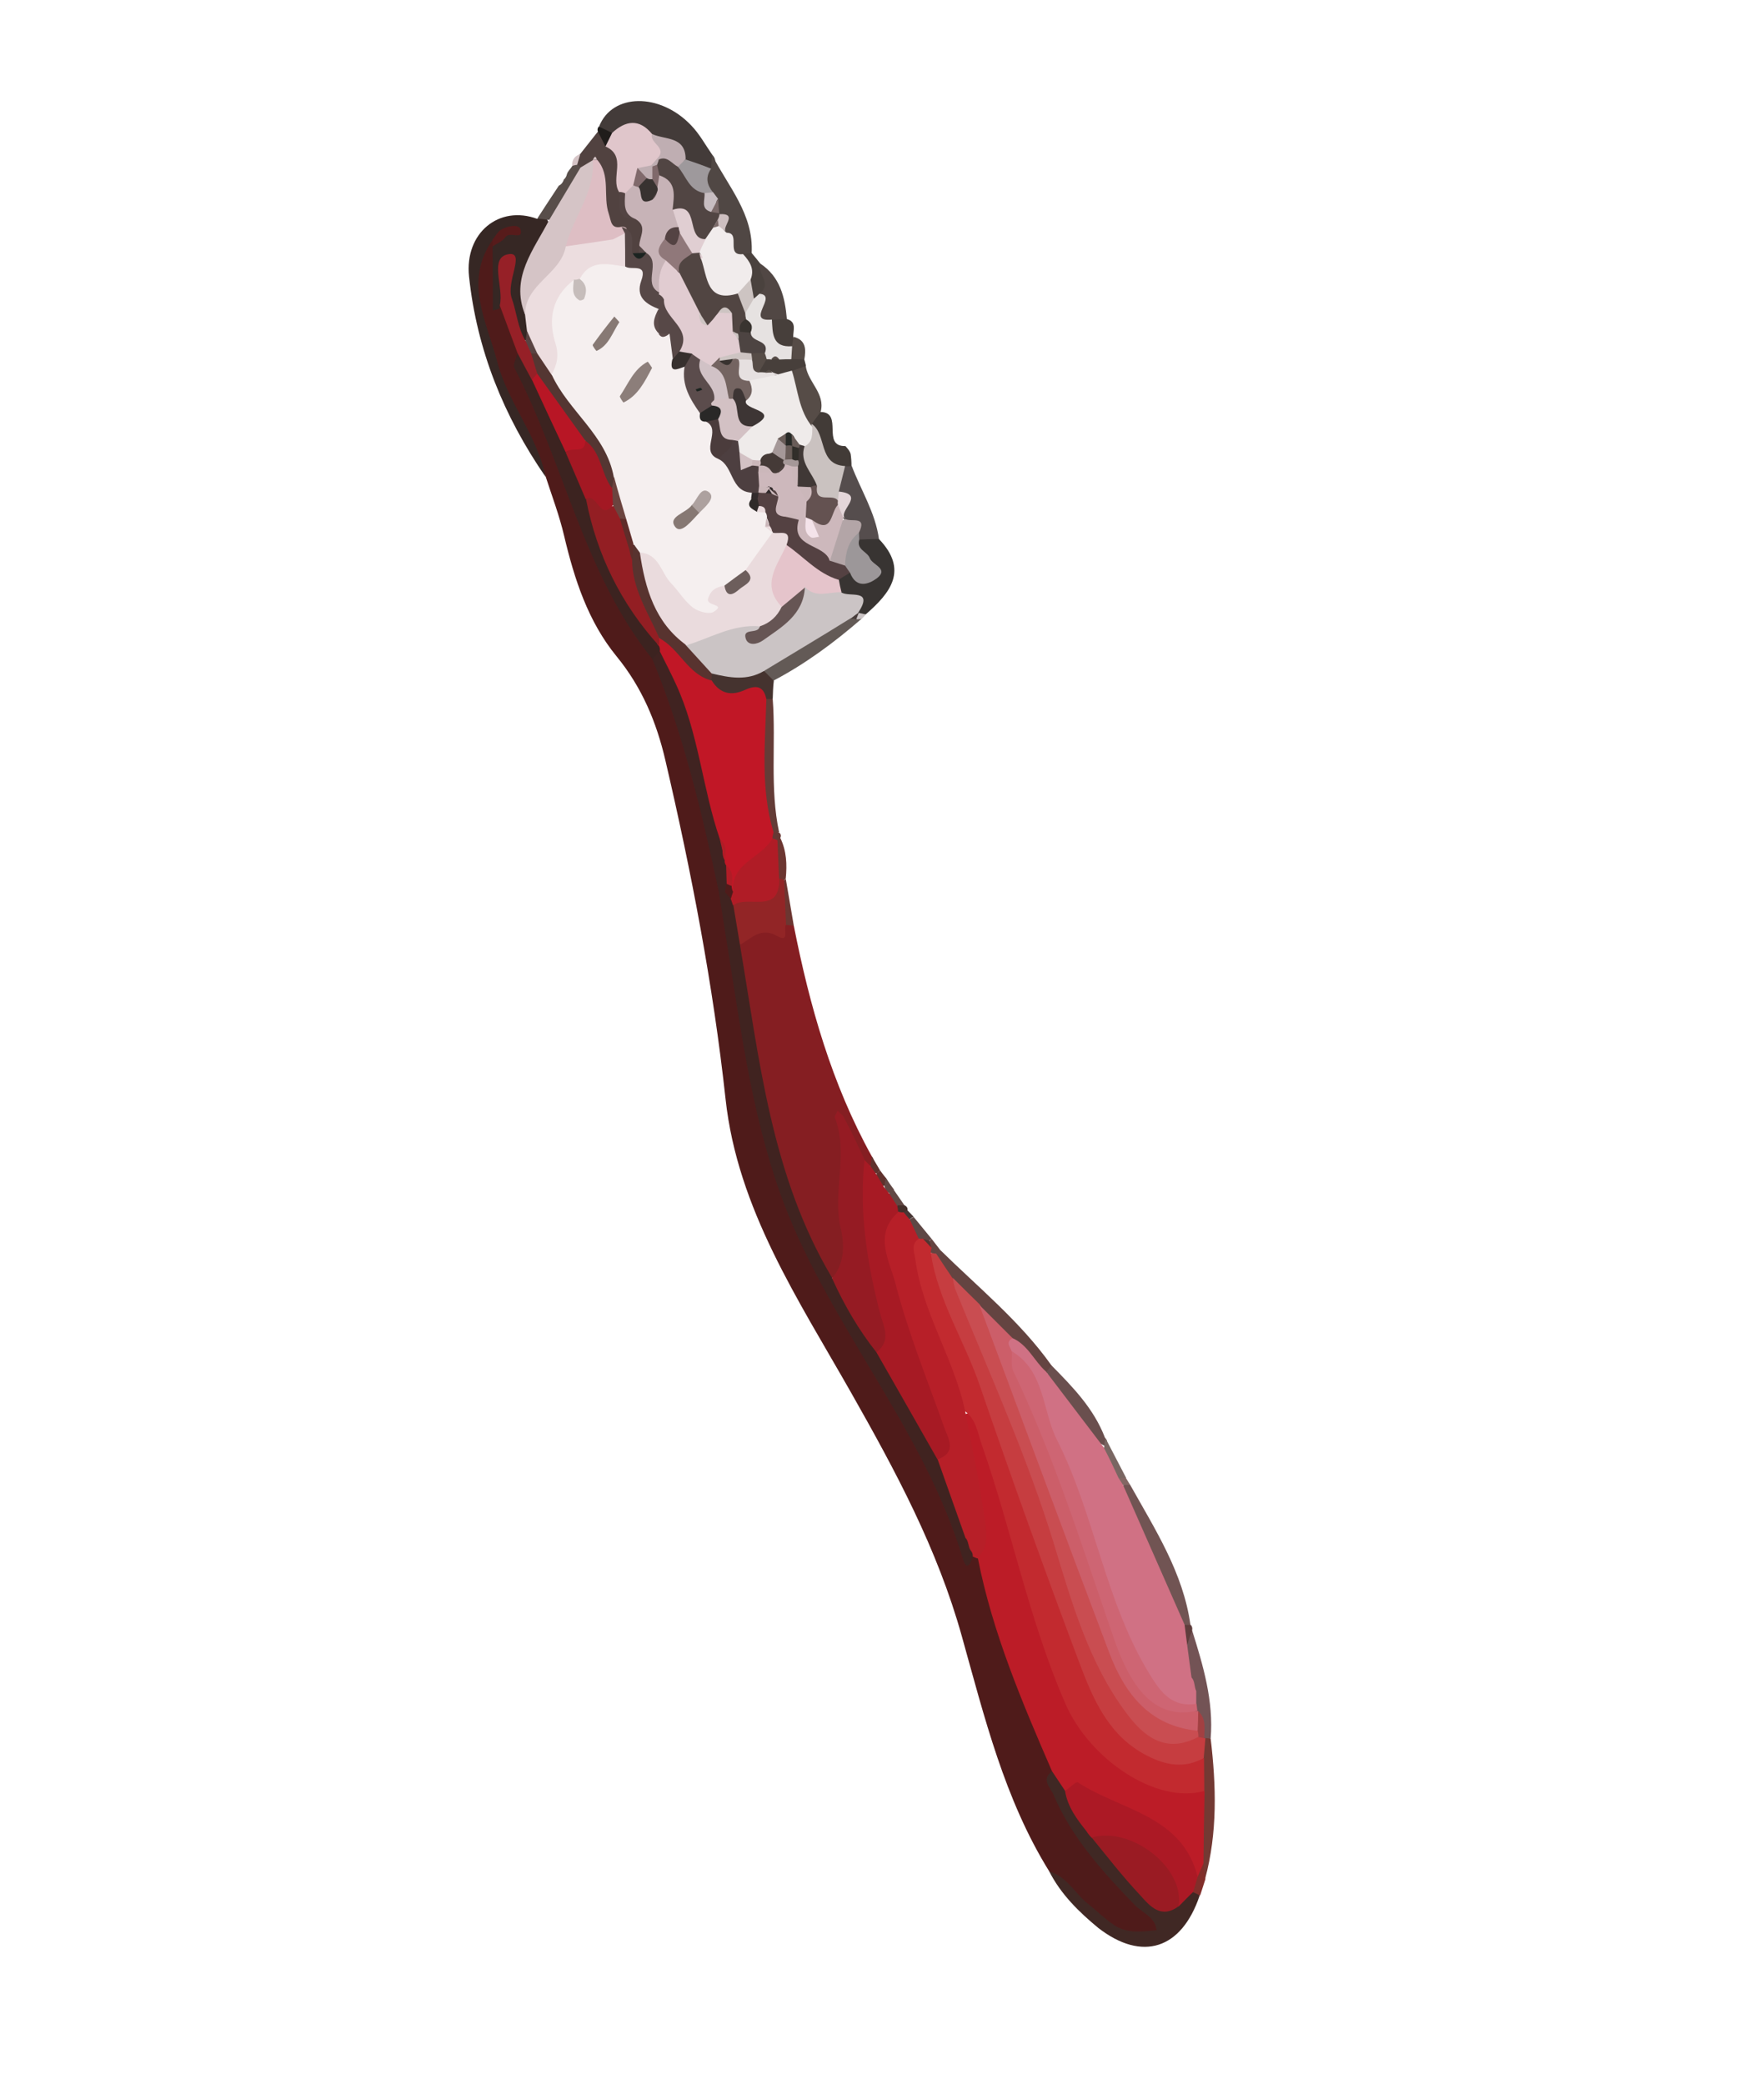 <?xml version="1.0" encoding="utf-8"?>
<!-- Generator: Adobe Illustrator 16.0.0, SVG Export Plug-In . SVG Version: 6.00 Build 0)  -->
<!DOCTYPE svg PUBLIC "-//W3C//DTD SVG 1.0//EN" "http://www.w3.org/TR/2001/REC-SVG-20010904/DTD/svg10.dtd">
<svg version="1.0" id="toothbrush_xA0_Image_1_" xmlns:x="http://ns.adobe.com/Extensibility/1.0/" xmlns:i="http://ns.adobe.com/AdobeIllustrator/10.0/" xmlns:graph="http://ns.adobe.com/Graphs/1.0/"
	 xmlns="http://www.w3.org/2000/svg" xmlns:xlink="http://www.w3.org/1999/xlink" xmlns:a="http://ns.adobe.com/AdobeSVGViewerExtensions/3.0/"
	 x="0px" y="0px" width="63.6px" height="75.12px" viewBox="0 0 63.6 75.12" style="enable-background:new 0 0 63.6 75.12;"
	 xml:space="preserve">
<g>
	<path style="fill-rule:evenodd;clip-rule:evenodd;fill:#4F1B1A;" d="M37.83,67.46c-1.62-2.61-2.34-5.58-3.15-8.47
		c-0.88-3.16-2.39-5.96-3.99-8.78c-1.9-3.35-4.1-6.63-4.53-10.59c-0.45-4.12-1.23-8.18-2.17-12.21c-0.32-1.38-0.85-2.64-1.76-3.75
		c-1.03-1.26-1.52-2.78-1.89-4.34c-0.17-0.73-0.44-1.44-0.67-2.15c-0.59-1.39-1.4-2.67-1.9-4.1c-0.34-0.97-0.5-1.98-0.65-2.99
		c-0.09-0.61,0.09-1.08,0.51-1.49c0.13,0.01,0.23,0.07,0.29,0.18c0.38,0.71-0.06,1.52,0.28,2.24c0.48,0.46,0.55,1.08,0.69,1.68
		c0.02,1.08,0.59,1.97,1.02,2.9c0.59,1.26,1.08,2.56,1.53,3.88c0.53,1.56,1.5,2.89,2.41,4.25c1.14,2.68,1.75,5.51,2.41,8.32
		c0.44,2.87,0.91,5.74,1.55,8.58c0.6,2.65,1.8,5.02,3.15,7.32c1.47,2.51,3.07,4.96,3.91,7.79c0.05,0.17,0.16,0.27,0.31,0.33
		c0.11,0.04,0.2,0.11,0.28,0.2c0.82,2.51,1.68,5,2.67,7.45c0.15,1.72,1.35,2.83,2.36,4.05c0.38,0.46,0.85,0.84,1.26,1.27
		c0.14,0.14,0.3,0.3,0.22,0.52c-0.1,0.26-0.36,0.29-0.6,0.28c-0.74-0.02-1.4-0.23-1.95-0.76C38.89,68.54,38.38,67.97,37.83,67.46z"
		/>
	<path style="fill-rule:evenodd;clip-rule:evenodd;fill:#851E22;" d="M28.62,33.37c0.57,2.89,1.37,5.71,2.81,8.31
		c0.05,0.07,0.08,0.14,0.08,0.21c0,0.08-0.01,0.12-0.02,0.12c-0.19,0.09-0.33,0.01-0.47-0.11c-0.11-0.12-0.19-0.25-0.26-0.4
		s-0.08-0.31-0.1-0.46c-0.15,0.1-0.01,0.22-0.02,0.33c-0.13,1.07-0.05,2.15,0.01,3.22c0.04,0.65,0.11,1.41-0.87,1.52
		c-1.65-3.09-2.51-6.41-2.91-9.86c-0.08-0.66-0.3-1.31-0.41-1.97c0.23-0.7,0.7-1.03,1.42-0.78c0.29,0.1,0.31-0.15,0.46-0.21
		C28.46,33.24,28.55,33.27,28.62,33.37z"/>
	<path style="fill-rule:evenodd;clip-rule:evenodd;fill:#362724;" d="M18.02,11.02c-0.01,0.04-0.01,0.1-0.03,0.11
		c-0.07,0.03-0.14,0.04-0.22,0.06c0-0.77,0-1.54-0.01-2.3c0.04-0.06,0.1-0.11,0.13-0.18c0.08-0.15,0.24-0.22,0.33-0.36
		c-0.14,0.12-0.29,0.23-0.46,0.3c-1.06,1.51-0.2,2.95,0.17,4.4c0.38,1.46,1.44,2.64,1.74,4.14c-1.51-2.19-2.48-4.58-2.76-7.23
		c-0.16-1.56,1.08-2.58,2.46-2.07c0.11-0.07,0.22-0.07,0.34-0.01c0.3,0.51-0.08,0.9-0.22,1.34c-0.21,0.67-0.59,1.32-0.31,2.06
		c0.05,0.24,0.05,0.48-0.01,0.72c-0.04,0.11-0.11,0.21-0.19,0.29c-0.79-0.33-0.53-1.1-0.72-1.69c-0.05-0.14-0.01-0.31-0.01-0.47
		c-0.01,0.16,0,0.32-0.02,0.48C18.21,10.77,18.13,10.9,18.02,11.02z"/>
	<path style="fill-rule:evenodd;clip-rule:evenodd;fill:#402824;" d="M37.83,67.46c0.62,0.18,0.9,0.75,1.35,1.13
		c0.34,0.27,0.65,0.58,1.01,0.82c0.46,0.3,0.99,0.22,1.51,0.17c-0.05-0.48-0.51-0.62-0.78-0.9c-1.16-1.2-2.28-2.43-2.94-3.99
		c-0.11-0.26-0.45-0.53-0.06-0.83c0.48-0.08,0.47,0.36,0.65,0.6c0.2,0.49,0.47,0.94,0.78,1.37c0.07,0.08,0.13,0.17,0.19,0.25
		c0.04,0.04,0.07,0.08,0.1,0.13c0.48,0.53,0.86,1.15,1.38,1.65c0.34,0.33,0.67,0.7,1.22,0.59c0.25-0.08,0.44-0.26,0.68-0.34
		c0.17-0.01,0.3,0.05,0.33,0.23c-0.65,1.92-2.06,2.39-3.65,1.16C38.91,68.93,38.25,68.29,37.83,67.46z"/>
	<path style="fill-rule:evenodd;clip-rule:evenodd;fill:#433B39;" d="M21.6,4.56c0.47-1.2,2.19-1.23,3.32-0.04
		c0.3,0.31,0.51,0.7,0.76,1.06c0.15,0.16,0.13,0.32,0.02,0.49c-0.35,0.23-0.68,0.14-1.01-0.04c-0.4-0.34-0.56-0.99-1.24-0.98
		c-0.41-0.36-0.87-0.2-1.32-0.14C21.89,4.88,21.75,4.71,21.6,4.56z"/>
	<path style="fill-rule:evenodd;clip-rule:evenodd;fill:#383432;" d="M31.69,19.43c1.07,1.12,0.42,1.94-0.48,2.72
		c-0.1,0.02-0.19,0-0.28-0.06c-0.22-0.35-0.69-0.42-0.86-0.83c-0.05-0.17-0.04-0.32,0.02-0.48c0.12-0.23,0.32-0.3,0.56-0.28
		c0.27,0.02,0.64,0.14,0.35-0.37c-0.16-0.28-0.32-0.56,0.03-0.82C31.29,19.21,31.5,19.27,31.69,19.43z"/>
	<path style="fill-rule:evenodd;clip-rule:evenodd;fill:#504744;" d="M25.64,6.08c0.01-0.17,0.02-0.33,0.03-0.5
		c0.58,1.14,1.51,2.14,1.43,3.55c-0.07,0.08-0.16,0.13-0.27,0.16c-0.59,0.03-0.59-0.49-0.78-0.83c-0.09-0.23-0.1-0.48-0.22-0.7
		c-0.07-0.13-0.13-0.26-0.19-0.4c-0.07-0.13-0.13-0.26-0.21-0.39C25.29,6.61,25.15,6.27,25.64,6.08z"/>
	<path style="fill-rule:evenodd;clip-rule:evenodd;fill:#514240;" d="M20.92,5.55c0.21-0.27,0.43-0.54,0.64-0.81
		c0.21,0.07,0.33,0.26,0.5,0.39c0.62,0.45,0.48,1.12,0.51,1.74c0.02,0.35,0.08,0.68,0.42,0.88c0.41,0.31,0.45,0.71,0.28,1.16
		c-0.04,0.1-0.11,0.19-0.19,0.26c-0.1,0.04-0.21,0.04-0.31,0c-0.24-0.2-0.25-0.58-0.54-0.75c-0.81-0.56-0.6-1.46-0.76-2.24
		c-0.02-0.14-0.01-0.28,0.07-0.4c-0.07,0.06-0.14,0.11-0.21,0.17c-0.11,0.08-0.24,0.13-0.38,0.13C20.86,6.06,20.8,6,20.77,5.9
		C20.77,5.76,20.77,5.63,20.92,5.55z"/>
	<path style="fill-rule:evenodd;clip-rule:evenodd;fill:#644441;" d="M33.9,45.06c1.37,1.35,2.88,2.57,4.01,4.16
		c0.1,0.23-0.05,0.27-0.22,0.3c-0.58-0.21-0.89-0.74-1.34-1.11c-0.39-0.41-0.79-0.81-1.19-1.2c-0.32-0.33-0.64-0.65-0.97-0.98
		c-0.24-0.27-0.53-0.53-0.49-0.94C33.73,45.18,33.8,45.1,33.9,45.06z"/>
	<path style="fill-rule:evenodd;clip-rule:evenodd;fill:#715453;" d="M40.75,53.53c0.9,1.61,1.91,3.17,2.17,5.04
		c-0.1,0.08-0.21,0.11-0.34,0.08c-0.84-1.62-1.75-3.22-2.13-5.04C40.53,53.48,40.62,53.46,40.75,53.53z"/>
	<path style="fill-rule:evenodd;clip-rule:evenodd;fill:#554D4D;" d="M31.69,19.43c-0.24,0-0.47,0.01-0.71,0.02
		c-0.08-0.05-0.14-0.12-0.18-0.21c-0.08-0.23-0.26-0.38-0.4-0.57c-0.12-0.33-0.15-0.69-0.32-1c-0.08-0.36-0.01-0.67,0.31-0.9
		c0.11-0.05,0.22-0.04,0.32,0.03C31.04,17.67,31.56,18.48,31.69,19.43z"/>
	<path style="fill-rule:evenodd;clip-rule:evenodd;fill:#635A56;" d="M31.07,22.3c-0.99,0.86-2.03,1.63-3.19,2.24
		c-0.18-0.04-0.3-0.15-0.35-0.33c0.73-1.03,1.97-1.36,2.92-2.09c0.11-0.02,0.23-0.02,0.34,0C30.89,22.17,30.99,22.23,31.07,22.3z"/>
	<path style="fill-rule:evenodd;clip-rule:evenodd;fill:#643C37;" d="M27.86,25.2c0.12,1.6-0.11,3.21,0.23,4.8
		c-0.15,0.07-0.28,0.05-0.39-0.07c-0.73-1.52-0.59-3.08-0.22-4.66C27.58,25.14,27.71,25.12,27.86,25.2z"/>
	<path style="fill-rule:evenodd;clip-rule:evenodd;fill:#735355;" d="M42.98,58.77c0.4,1.27,0.78,2.55,0.67,3.9
		c-0.05,0.02-0.1,0.03-0.14,0.05c-0.1-0.04-0.17-0.1-0.22-0.19c-0.1-0.23-0.14-0.48-0.22-0.71c-0.02-0.05-0.03-0.09-0.04-0.14
		c-0.03-0.09-0.05-0.19-0.06-0.29c-0.02-0.14-0.04-0.29-0.06-0.44c-0.04-0.2-0.09-0.39-0.15-0.58c-0.08-0.36-0.18-0.72-0.14-1.09
		C42.66,59.06,42.76,58.87,42.98,58.77z"/>
	<path style="fill-rule:evenodd;clip-rule:evenodd;fill:#423B37;" d="M30.7,16.8c-0.08,0.01-0.15,0.01-0.23,0.01
		c-0.38,0.27-0.68,0.17-0.87-0.24c-0.2-0.43-0.47-0.84-0.48-1.34c0.06-0.25,0.1-0.51,0.46-0.38c0.85,0.01,0.02,1.25,0.9,1.23
		c0.08,0.09,0.16,0.17,0.19,0.29C30.69,16.51,30.7,16.65,30.7,16.8z"/>
	<path style="fill-rule:evenodd;clip-rule:evenodd;fill:#514744;" d="M27.41,9.5c0.72,0.48,0.89,1.21,0.96,2
		c-0.11,0.16-0.27,0.23-0.46,0.25c-0.81-0.03-0.74-0.6-0.7-1.15C27.74,10.32,26.91,9.79,27.41,9.5z"/>
	<path style="fill-rule:evenodd;clip-rule:evenodd;fill:#564C47;" d="M29.59,14.84c-0.11,0.15-0.21,0.29-0.32,0.44
		c-0.04,0.04-0.09,0.08-0.13,0.11c-0.86-0.5-0.9-1.25-0.67-2.09c0.16-0.22,0.35-0.29,0.58-0.11C29.13,13.78,29.76,14.18,29.59,14.84
		z"/>
	<path style="fill-rule:evenodd;clip-rule:evenodd;fill:#733933;" d="M43.47,62.65c0.06,0.01,0.12,0.02,0.18,0.02
		c0.2,1.7,0.25,3.39-0.2,5.06c-0.19-0.14-0.27-0.33-0.31-0.55c-0.08-0.84-0.09-1.69-0.05-2.54c-0.05-0.42,0.01-0.84,0.02-1.26
		C43.14,63.1,43.21,62.83,43.47,62.65z"/>
	<path style="fill-rule:evenodd;clip-rule:evenodd;fill:#6A4F4E;" d="M37.74,49.44c0.06-0.07,0.12-0.15,0.17-0.22
		c0.77,0.78,1.53,1.56,1.93,2.61c0.07,0.07,0.09,0.13,0.07,0.2c-0.02,0.07-0.04,0.1-0.07,0.1C38.73,51.55,38.06,50.64,37.74,49.44z"
		/>
	<path style="fill-rule:evenodd;clip-rule:evenodd;fill:#45332F;" d="M27.86,25.2l-0.11,0l-0.11,0c-0.71-0.19-1.68,0.43-2.09-0.68
		c0-0.12,0.04-0.23,0.11-0.33c0.63-0.19,1.26-0.16,1.89,0c0.12,0.12,0.23,0.23,0.35,0.35C27.87,24.76,27.87,24.98,27.86,25.2z"/>
	<path style="fill-rule:evenodd;clip-rule:evenodd;fill:#584E4A;" d="M19.8,7.93c-0.14-0.02-0.28-0.04-0.43-0.05
		c0.26-0.4,0.52-0.8,0.78-1.19c0.09-0.04,0.15-0.12,0.18-0.22c0.06-0.05,0.09-0.11,0.11-0.19c0.03-0.11,0.13-0.19,0.19-0.29
		l0.01-0.02c0.05-0.08,0.11-0.09,0.18-0.04c0.04,0.03,0.08,0.06,0.11,0.11C21.06,6.98,20.61,7.57,19.8,7.93z"/>
	<path style="fill-rule:evenodd;clip-rule:evenodd;fill:#473F3B;" d="M27.82,11.53c0.18-0.01,0.37-0.02,0.55-0.03
		c0.37,0.11,0.22,0.41,0.23,0.65c0.07,0.14,0.06,0.27-0.04,0.39C27.72,12.64,27.52,12.26,27.82,11.53z"/>
	<path style="fill-rule:evenodd;clip-rule:evenodd;fill:#473F3B;" d="M29.06,13.19c-0.17,0.06-0.34,0.12-0.5,0.18
		c-0.05,0.18-0.19,0.23-0.35,0.26c-0.11,0-0.21-0.02-0.3-0.06c-0.11-0.17-0.23-0.22-0.38-0.05c-0.11-0.01-0.2-0.06-0.26-0.15
		c-0.07-0.24,0.01-0.42,0.21-0.55c0.1-0.05,0.2-0.08,0.31-0.1c0.11-0.02,0.21-0.02,0.32-0.01c0.16,0.01,0.32,0.01,0.48,0.02
		c0.17,0.02,0.3,0.1,0.41,0.23C29.02,13.04,29.04,13.12,29.06,13.19z"/>
	<path style="fill-rule:evenodd;clip-rule:evenodd;fill:#4A423E;" d="M27.41,9.5c-0.12,0.36,0.46,0.75-0.04,1.09
		c0.01,0.25-0.11,0.29-0.31,0.2c-0.16-0.18-0.21-0.41-0.24-0.64c-0.02-0.33-0.12-0.66-0.03-1c0.1-0.01,0.21-0.02,0.31-0.03
		C27.21,9.25,27.31,9.37,27.41,9.5z"/>
	<path style="fill-rule:evenodd;clip-rule:evenodd;fill:#796662;" d="M39.81,52.16c0.01-0.11,0.02-0.22,0.04-0.33
		c0.25,0.48,0.5,0.96,0.75,1.44c-0.09,0.08-0.2,0.11-0.32,0.08C39.87,53.05,39.58,52.71,39.81,52.16z"/>
	<path style="fill-rule:evenodd;clip-rule:evenodd;fill:#6C3631;" d="M28.62,33.37c-0.09-0.01-0.19-0.02-0.28-0.03
		c-0.46-0.46-0.39-0.98-0.16-1.52c0.05-0.05,0.1-0.09,0.15-0.14C28.43,32.24,28.52,32.8,28.62,33.37z"/>
	<path style="fill-rule:evenodd;clip-rule:evenodd;fill:#6C3631;" d="M28.13,30.2c0.23,0.47,0.25,0.96,0.2,1.47l-0.06,0.06
		c-0.12,0.02-0.22-0.01-0.3-0.11c-0.2-0.38-0.2-0.78-0.07-1.18C27.94,30.33,28.02,30.25,28.13,30.2z"/>
	<path style="fill-rule:evenodd;clip-rule:evenodd;fill:#564C47;" d="M29,12.96c-0.16-0.01-0.31-0.01-0.47-0.02
		c-0.11-0.16-0.11-0.32,0.03-0.47c0.02-0.11,0.03-0.22,0.05-0.33C29.07,12.26,29.06,12.6,29,12.96z"/>
	<path style="fill-rule:evenodd;clip-rule:evenodd;fill:#812E2A;" d="M43.39,67.17c0.02,0.19,0.04,0.38,0.07,0.57
		c-0.06,0.2-0.13,0.39-0.19,0.59c-0.08-0.04-0.17-0.08-0.25-0.12c-0.23-0.18-0.14-0.4-0.09-0.61
		C43.01,67.37,43.11,67.17,43.39,67.17z"/>
	<path style="fill-rule:evenodd;clip-rule:evenodd;fill:#5E4745;" d="M32.95,43.88c0.21,0.26,0.43,0.52,0.64,0.78
		c-0.04,0.03-0.08,0.06-0.12,0.09c-0.1,0.03-0.19,0.04-0.29,0.02c-0.1-0.03-0.18-0.09-0.25-0.16c-0.14-0.16-0.22-0.34-0.18-0.55
		C32.78,43.96,32.85,43.9,32.95,43.88z"/>
	<path style="fill-rule:evenodd;clip-rule:evenodd;fill:#201D1B;" d="M21.83,5.28c-0.09-0.18-0.18-0.35-0.27-0.53
		c-0.03-0.07-0.02-0.13,0.03-0.19c0.16,0.08,0.32,0.15,0.48,0.23C22.21,5.06,22.06,5.19,21.83,5.28z"/>
	<path style="fill-rule:evenodd;clip-rule:evenodd;fill:#5F3D3C;" d="M42.98,58.77c-0.06,0.17-0.12,0.34-0.17,0.51
		c-0.32-0.2-0.28-0.45-0.09-0.71c0.07,0.01,0.14,0.01,0.21,0C42.98,58.63,43,58.69,42.98,58.77z"/>
	<path style="fill-rule:evenodd;clip-rule:evenodd;fill:#614844;" d="M32.23,42.9c0.13,0.18,0.25,0.37,0.38,0.55
		c-0.07,0.08-0.16,0.11-0.27,0.11c-0.23-0.07-0.33-0.23-0.31-0.46C32.06,42.99,32.13,42.93,32.23,42.9z"/>
	<path style="fill-rule:evenodd;clip-rule:evenodd;fill:#5F322D;" d="M31.39,42c0.01-0.11,0.03-0.22,0.04-0.32
		c0.1,0.17,0.2,0.34,0.3,0.51c-0.04,0.04-0.07,0.07-0.11,0.11C31.45,42.27,31.36,42.19,31.39,42z"/>
	<path style="fill-rule:evenodd;clip-rule:evenodd;fill:#5F322D;" d="M31.73,42.19c0.07,0.09,0.13,0.18,0.2,0.26
		c0.06,0.07,0.08,0.13,0.07,0.2c-0.02,0.07-0.04,0.1-0.06,0.1c-0.33,0.01-0.39-0.18-0.33-0.46C31.65,42.27,31.69,42.23,31.73,42.19z
		"/>
	<path style="fill-rule:evenodd;clip-rule:evenodd;fill:#614844;" d="M31.89,42.77c0.01-0.11,0.03-0.21,0.04-0.32
		c0.1,0.15,0.2,0.3,0.31,0.44c-0.05,0.04-0.1,0.08-0.15,0.13C31.97,42.98,31.91,42.89,31.89,42.77z"/>
	<path style="fill-rule:evenodd;clip-rule:evenodd;fill:#644441;" d="M33.59,44.66c0.1,0.13,0.21,0.27,0.31,0.4
		c-0.05,0.04-0.09,0.09-0.14,0.14l-0.11,0.01l-0.1-0.06c-0.05-0.06-0.08-0.13-0.09-0.21c-0.01-0.08,0.01-0.15,0.06-0.22L33.59,44.66
		z"/>
	<path style="fill-rule:evenodd;clip-rule:evenodd;fill:#836764;" d="M40.33,53.28c0.09,0,0.18-0.01,0.26-0.01
		c0.05,0.08,0.1,0.17,0.16,0.26c-0.09,0-0.17,0-0.26,0C40.33,53.52,40.25,53.45,40.33,53.28z"/>
	<path style="fill-rule:evenodd;clip-rule:evenodd;fill:#D5C4C6;" d="M20.81,5.94c-0.06,0.01-0.12,0.02-0.18,0.04
		c-0.01-0.21,0.08-0.36,0.29-0.42C20.88,5.68,20.85,5.81,20.81,5.94z"/>
	<path style="fill-rule:evenodd;clip-rule:evenodd;fill:#442F2A;" d="M32.37,43.45c0.08,0,0.16,0,0.25,0
		c0.07,0.04,0.11,0.09,0.1,0.17c-0.02,0.04-0.05,0.08-0.07,0.13c-0.1,0.03-0.19,0.01-0.27-0.04C32.32,43.63,32.31,43.54,32.37,43.45
		z"/>
	<path style="fill-rule:evenodd;clip-rule:evenodd;fill:#473634;" d="M32.71,43.62c0.08,0.08,0.16,0.17,0.24,0.25
		c-0.06,0.01-0.11,0.04-0.15,0.09c-0.15-0.02-0.24-0.1-0.22-0.26C32.63,43.67,32.67,43.64,32.71,43.62z"/>
	<path style="fill-rule:evenodd;clip-rule:evenodd;fill:#673834;" d="M27.89,30c0.07,0,0.13,0,0.2,0.01
		c0.07,0.06,0.08,0.12,0.04,0.2c-0.03,0.03-0.06,0.06-0.09,0.09c-0.1,0.03-0.18,0.01-0.25-0.07C27.77,30.12,27.8,30.05,27.89,30z"/>
	<path style="fill-rule:evenodd;clip-rule:evenodd;fill:#D5C4C6;" d="M20.33,6.47c-0.06,0.07-0.12,0.14-0.18,0.22
		C20.21,6.61,20.27,6.54,20.33,6.47z"/>
	<path style="fill-rule:evenodd;clip-rule:evenodd;fill:#D5C4C6;" d="M20.62,5.99c-0.06,0.1-0.12,0.19-0.19,0.29
		C20.5,6.18,20.56,6.09,20.62,5.99z"/>
	<path style="fill-rule:evenodd;clip-rule:evenodd;fill:#CAC2C0;" d="M30.69,16.37c-0.06-0.1-0.13-0.19-0.19-0.29
		C30.56,16.17,30.62,16.27,30.69,16.37z"/>
	<path style="fill-rule:evenodd;clip-rule:evenodd;fill:#CBC4C5;" d="M30.95,22.09c0.09,0.02,0.18,0.04,0.27,0.06
		c-0.05,0.05-0.09,0.1-0.14,0.15c-0.07,0.02-0.14,0.03-0.21,0.02c-0.01-0.04-0.01-0.09-0.02-0.14
		C30.88,22.16,30.91,22.13,30.95,22.09z"/>
	<path style="fill-rule:evenodd;clip-rule:evenodd;fill:#BC1C27;" d="M43.39,67.17c-0.07,0.16-0.14,0.32-0.21,0.49
		c-0.81-1.12-1.89-1.88-3.11-2.5c-0.54-0.27-1.06-0.54-1.66-0.59c-0.16-0.24-0.32-0.48-0.48-0.72c-1.08-2.49-2.14-4.98-2.67-7.66
		c-0.14-1.42-0.26-2.85-0.63-4.23c-0.08-0.32-0.11-0.63,0.03-0.93c0.77-0.35,0.82,0.34,0.96,0.74c0.79,2.13,1.29,4.35,1.99,6.5
		c0.54,1.66,1.05,3.31,2.33,4.64c0.99,1.02,2.22,1.34,3.49,1.66C43.41,65.43,43.4,66.3,43.39,67.17z"/>
	<path style="fill-rule:evenodd;clip-rule:evenodd;fill:#B71F28;" d="M34.8,50.88c0.23,1.2,0.49,2.39,0.66,3.6
		c0.08,0.56,0.27,1.18-0.21,1.7c-0.06-0.02-0.12-0.04-0.18-0.07c-0.1-0.05-0.17-0.13-0.23-0.23c-0.06-0.21-0.15-0.41-0.25-0.62
		c-0.25-0.94-0.86-1.75-0.92-2.75c0.29-0.58,0-1.08-0.18-1.61c-0.66-1.93-1.57-3.78-1.75-5.84c-0.05-0.58-0.19-1.22,0.65-1.38
		c0.06,0.02,0.12,0.03,0.19,0.02c0.07,0.09,0.15,0.18,0.22,0.26c0.11,0.23,0.21,0.46,0.32,0.68c0.31,1.61,0.93,3.12,1.52,4.65
		C34.83,49.79,35.19,50.31,34.8,50.88z"/>
	<path style="fill-rule:evenodd;clip-rule:evenodd;fill:#402320;" d="M35.02,55.92c0.04,0.06,0.06,0.12,0.05,0.19
		c-0.07,0.24-0.21,0.56-0.35,0.09c-1.44-4.79-4.95-8.55-6.6-13.21c-1.06-2.99-1.45-6.17-1.96-9.3c-0.08-0.51-0.16-1.02-0.24-1.52
		c0.09-0.08,0.19-0.11,0.3-0.07c0.15,0.08,0.27,0.2,0.35,0.35c0.05,0.1,0.09,0.21,0.12,0.32c0.09,0.43,0.27,0.87-0.01,1.3
		c0.7,4.12,1.12,8.31,3.33,12.01c0.94,0.63,1.18,1.77,1.85,2.59c0.42,0.88,0.94,1.71,1.46,2.54c0.28,0.44,0.46,0.89,0.49,1.41
		c0.33,0.94,0.67,1.88,1,2.82C34.94,55.56,34.89,55.78,35.02,55.92z"/>
	<path style="fill-rule:evenodd;clip-rule:evenodd;fill:#3C2320;" d="M23.52,23.76c-2.48-3.1-3.18-7.05-4.97-10.49
		c-0.07-0.13,0.07-0.36,0.11-0.54c0.43,0.15,0.53,0.57,0.75,0.91c0.4,0.88,0.9,1.71,1.25,2.6c0.18,0.6,0.53,1.13,0.71,1.73
		c0.48,1.9,1.43,3.57,2.49,5.19c0.04,0.11,0.05,0.23,0.04,0.35C23.84,23.69,23.75,23.83,23.52,23.76z"/>
	<path style="fill-rule:evenodd;clip-rule:evenodd;fill:#402321;" d="M23.52,23.76c0.09-0.09,0.17-0.19,0.26-0.28
		c0.62,0.06,0.67,0.6,0.86,1.01c0.78,1.76,1.12,3.64,1.51,5.5c0.07,0.29,0.09,0.58,0.19,0.87c0.03,0.11,0.06,0.23,0.07,0.34
		c0.03,0.23,0.02,0.47-0.05,0.69c-0.05,0.11-0.12,0.2-0.22,0.27h-0.11h-0.11C25.31,29.3,24.64,26.47,23.52,23.76z"/>
	<path style="fill-rule:evenodd;clip-rule:evenodd;fill:#962027;" d="M19.18,13.7c-0.17-0.32-0.35-0.64-0.52-0.97
		c-0.21-0.57-0.43-1.14-0.64-1.72c0.16-0.65-0.42-1.76,0.34-1.85c0.58-0.07-0.12,1,0.09,1.59c0.18,0.5,0.21,1.06,0.5,1.54
		c0.2,0.08,0.31,0.24,0.41,0.42c0.11,0.23,0.21,0.46,0.16,0.73C19.46,13.58,19.35,13.67,19.18,13.7z"/>
	<path style="fill-rule:evenodd;clip-rule:evenodd;fill:#571B1B;" d="M17.76,8.64c0.1-0.12,0.17-0.27,0.29-0.35
		c0.24-0.15,0.66-0.23,0.72-0.01c0.1,0.4-0.39,0.04-0.55,0.27c-0.1,0.15-0.3,0.23-0.46,0.33C17.76,8.8,17.76,8.72,17.76,8.64z"/>
	<path style="fill-rule:evenodd;clip-rule:evenodd;fill:#A71A24;" d="M33.8,52.61c-0.73-1.29-1.47-2.58-2.2-3.86
		c-0.24-1.77-0.84-3.49-0.83-5.29c0-0.56-0.4-1.26,0.39-1.65c0.07,0.07,0.14,0.14,0.21,0.21c0.07,0.1,0.15,0.2,0.22,0.3
		c0.09,0.16,0.19,0.31,0.28,0.47c0.07,0.08,0.13,0.17,0.2,0.25c0.09,0.14,0.19,0.29,0.28,0.43c0.02,0.08,0.03,0.15,0.03,0.23
		c-0.9,0.8-0.3,1.77-0.1,2.55c0.46,1.79,1.17,3.53,1.79,5.28C34.25,51.96,34.45,52.38,33.8,52.61z"/>
	<path style="fill-rule:evenodd;clip-rule:evenodd;fill:#951B23;" d="M31.17,41.8c-0.2,1.89,0.09,3.72,0.56,5.54
		c0.13,0.49,0.42,0.98-0.13,1.41c-0.65-0.82-1.17-1.72-1.6-2.67c0.46-0.54,0.45-1.21,0.31-1.8c-0.31-1.33,0.3-2.68-0.21-3.99
		c-0.02-0.06,0.06-0.16,0.1-0.25c0.08,0.08,0.19,0.15,0.23,0.25C30.7,40.79,30.93,41.29,31.17,41.8z"/>
	<path style="fill-rule:evenodd;clip-rule:evenodd;fill:#922526;" d="M26.68,34.06c-0.08-0.48-0.16-0.95-0.24-1.43
		c0.42-0.55,1.32-0.28,1.66-0.97c0.06,0.02,0.11,0.04,0.17,0.06c0.02,0.54,0.05,1.07,0.07,1.61c-0.11,0.14,0.15,0.68-0.32,0.41
		C27.42,33.41,27.09,33.83,26.68,34.06z"/>
	<path style="fill-rule:evenodd;clip-rule:evenodd;fill:#ECDDDF;" d="M19,11.93c-0.02-0.2-0.05-0.39-0.07-0.59
		C18.54,10,19.87,9.6,20.35,8.72c0.44-0.28,0.92-0.43,1.44-0.29c0.13,0.01,0.17,0.23,0.35,0.16c-0.06-0.06-0.1-0.13-0.02-0.22
		c0.21-0.12,0.4-0.12,0.55,0.1c0,0.33,0.06,0.66,0.05,0.99c-0.41,0.6-1.25,0.23-1.7,0.76c-0.08,0.08-0.16,0.15-0.24,0.22
		c-0.46,0.51-0.57,1.1-0.46,1.76c0.07,0.46,0.18,0.95-0.3,1.29c-0.52,0.12-0.46-0.38-0.66-0.61C19.21,12.56,19.06,12.26,19,11.93z"
		/>
	<path style="fill-rule:evenodd;clip-rule:evenodd;fill:#D5C4C6;" d="M20.4,8.88c-0.18,1.01-1.47,1.35-1.47,2.46
		C18.39,10,19.25,9,19.8,7.93c0.38-0.63,0.75-1.26,1.13-1.89c0.15-0.09,0.3-0.18,0.45-0.27C21.88,7.07,21.21,7.99,20.4,8.88z"/>
	<path style="fill-rule:evenodd;clip-rule:evenodd;fill:#594342;" d="M19,11.93c0.12,0.27,0.25,0.54,0.37,0.81
		c-0.07,0.1-0.15,0.1-0.22,0c-0.07-0.15-0.13-0.3-0.2-0.45C18.97,12.17,18.98,12.05,19,11.93z"/>
	<path style="fill-rule:evenodd;clip-rule:evenodd;fill:#AC1925;" d="M38.4,64.56c0.16-0.11,0.4-0.35,0.46-0.31
		c1.53,1.01,3.75,1.17,4.32,3.4c-0.05,0.18-0.1,0.36-0.16,0.55c-0.18,0.17-0.35,0.35-0.53,0.53c-0.46-1.57-1.72-2.12-3.13-2.48l0,0
		c-0.07-0.07-0.14-0.16-0.19-0.24C38.82,65.57,38.49,65.13,38.4,64.56z"/>
	<path style="fill-rule:evenodd;clip-rule:evenodd;fill:#9A1B23;" d="M39.36,66.24c1.44-0.42,3.38,1.12,3.13,2.48
		c-0.64,0.47-1.04-0.02-1.39-0.41C40.48,67.65,39.93,66.94,39.36,66.24z"/>
	<path style="fill-rule:evenodd;clip-rule:evenodd;fill:#9A1B23;" d="M39.16,66c0.07,0.08,0.13,0.16,0.19,0.24
		C39.29,66.16,39.23,66.08,39.16,66z"/>
	<path style="fill-rule:evenodd;clip-rule:evenodd;fill:#E0C6CB;" d="M21.83,5.28c0.08-0.16,0.16-0.33,0.24-0.49
		c0.49-0.45,0.98-0.52,1.44,0.04c0.15,0.32,0.81,0.41,0.4,0.96c-0.09,0.12-0.2,0.22-0.33,0.3c-0.12,0.08-0.24,0.15-0.35,0.24
		c-0.14,0.14-0.19,0.33-0.29,0.5c-0.09,0.14-0.21,0.23-0.37,0.25c-0.11-0.01-0.19-0.06-0.25-0.16C22,6.42,22.62,5.63,21.83,5.28z"/>
	<path style="fill-rule:evenodd;clip-rule:evenodd;fill:#9E999C;" d="M25.64,6.08c-0.22,0.31-0.15,0.59,0.07,0.86
		c-0.08,0.09-0.17,0.15-0.29,0.17c-0.61-0.06-0.98-0.36-1.04-0.99c0.03-0.2,0.2-0.27,0.34-0.37C25.03,5.85,25.34,5.96,25.64,6.08z"
		/>
	<path style="fill-rule:evenodd;clip-rule:evenodd;fill:#BFAEB2;" d="M24.72,5.74c-0.09,0.09-0.19,0.18-0.28,0.28
		c-0.21,0.1-0.39,0.03-0.58-0.07c-0.08-0.06-0.14-0.14-0.16-0.24c0.38-0.39-0.3-0.55-0.19-0.88C23.98,5.05,24.72,4.9,24.72,5.74z"/>
	<path style="fill-rule:evenodd;clip-rule:evenodd;fill:#CBC4C5;" d="M27.54,24.19c-0.61,0.36-1.24,0.24-1.87,0.09
		c-0.7-0.03-1.04-0.37-0.99-1.08c0.7-0.68,1.54-0.93,2.5-0.82c0.24-0.08,0.13,0.65,0.55,0.22c0.47-0.47,0.91-0.95,1.26-1.52
		c0.47-0.03,0.93,0,1.34,0.27c0.26,0.2,1.2-0.16,0.61,0.74l0.02-0.03c-0.08,0.1-0.18,0.19-0.31,0.24
		C29.62,22.94,28.58,23.56,27.54,24.19z"/>
	<path style="fill-rule:evenodd;clip-rule:evenodd;fill:#E5C4CB;" d="M30.34,21.35c-0.45-0.02-0.93,0.23-1.32-0.19
		c-0.27,0.4-0.48,0.88-1.08,0.84c-0.65-0.7-0.58-1.33,0.26-2.36c0.99-0.1,1.49,0.62,2.04,1.24C30.27,21.05,30.3,21.2,30.34,21.35z"
		/>
	<path style="fill-rule:evenodd;clip-rule:evenodd;fill:#544142;" d="M30.23,20.9c-0.76-0.23-1.26-0.84-1.88-1.26
		c-0.12-0.05-0.22-0.12-0.33-0.19c-0.07-0.04-0.14-0.09-0.21-0.14c-0.06-0.06-0.11-0.13-0.15-0.2c-0.06-0.11-0.12-0.22-0.18-0.33
		c-0.04-0.07-0.07-0.15-0.11-0.22c-0.06-0.11-0.11-0.23-0.15-0.35c-0.02-0.09-0.02-0.17-0.01-0.26c0.03-0.09,0.08-0.16,0.15-0.22
		c0.08-0.04,0.17-0.07,0.26-0.07c0.14,0,0.28-0.01,0.42,0.02c0.08,0.05,0.15,0.11,0.2,0.19c0.11,0.2,0.17,0.44,0.38,0.58
		c0.12,0.09,0.24,0.18,0.32,0.31c0.16,0.61,0.8,0.72,1.16,1.12c0.16,0.14,0.33,0.25,0.5,0.38c0.1,0.12,0.23,0.24,0.04,0.39
		C30.51,20.73,30.37,20.81,30.23,20.9z"/>
	<path style="fill-rule:evenodd;clip-rule:evenodd;fill:#9C9799;" d="M30.65,20.65c-0.06-0.08-0.12-0.17-0.18-0.26
		c-0.29-0.59-0.27-1.05,0.5-1.19c0,0.08,0.01,0.16,0.01,0.25c-0.11,0.37,0.29,0.43,0.38,0.67c0.09,0.25,0.71,0.38,0.25,0.73
		C31.31,21.07,30.87,21.22,30.65,20.65z"/>
	<path style="fill-rule:evenodd;clip-rule:evenodd;fill:#F1ECEC;" d="M26.79,9.16c0.24,0.26,0.43,0.54,0.27,0.92
		c-0.08,0.26-0.08,0.56-0.4,0.67c-0.95,0.27-1.45-0.12-1.54-1.08c-0.02-0.14,0.02-0.29,0-0.44c-0.02-0.1-0.02-0.19-0.02-0.29
		c0.02-0.15,0.07-0.28,0.14-0.41c0.09-0.18,0.21-0.33,0.38-0.43c0.09-0.04,0.19-0.04,0.28-0.02c0.13,0.08,0.17,0.23,0.3,0.31
		C26.73,8.39,26.14,9.24,26.79,9.16z"/>
	<path style="fill-rule:evenodd;clip-rule:evenodd;fill:#CDBFC0;" d="M26.2,8.38c-0.09-0.08-0.19-0.15-0.28-0.23
		c-0.08-0.05-0.12-0.12-0.13-0.22c0.01-0.04,0.03-0.08,0.04-0.13c0.03-0.03,0.07-0.06,0.1-0.08C26.68,7.68,25.94,8.23,26.2,8.38z"/>
	<path style="fill-rule:evenodd;clip-rule:evenodd;fill:#C7BDC1;" d="M25.4,6.96c0.1-0.01,0.21-0.02,0.31-0.03
		c0.06,0.08,0.12,0.16,0.18,0.24c-0.16,0.15,0.01,0.52-0.35,0.55C25.21,7.53,25.19,7.27,25.4,6.96z"/>
	<path style="fill-rule:evenodd;clip-rule:evenodd;fill:#7B6A69;" d="M25.64,7.64c0.08-0.16,0.17-0.31,0.25-0.47
		c0.01,0.18,0.03,0.37,0.04,0.55c0,0,0.01-0.03,0.01-0.03C25.83,7.77,25.73,7.75,25.64,7.64z"/>
	<path style="fill-rule:evenodd;clip-rule:evenodd;fill:#C7B3B7;" d="M22.54,6.97c0.1-0.1,0.19-0.19,0.29-0.29
		c0.08-0.04,0.16-0.05,0.25-0.01c0.1,0.06,0.19,0.14,0.31,0.16c0.06-0.05,0.11-0.11,0.13-0.19c0.02-0.09,0.05-0.17,0.09-0.26
		c0.08-0.14,0.19-0.22,0.36-0.2c0.58,0.25,0.54,0.78,0.6,1.27c0.01,0.21,0.06,0.43,0.01,0.64C24.5,8.33,24.3,8.51,24.2,8.74
		c-0.12,0.24-0.06,0.5-0.06,0.75c-0.04,0.38-0.07,0.76-0.36,1.05c-0.79-0.04-0.44-0.7-0.6-1.08c-0.01-0.1-0.02-0.21-0.03-0.31
		c-0.01-0.11-0.04-0.2-0.1-0.29c0-0.33,0.31-0.69-0.13-0.96C22.39,7.76,22.36,7.4,22.54,6.97z"/>
	<path style="fill-rule:evenodd;clip-rule:evenodd;fill:#DEBEC4;" d="M20.4,8.88c0.26-1.05,1.06-1.94,0.97-3.1l0.01-0.01
		c0.05,0,0.1,0,0.15-0.01c0.5,0.57,0.2,1.31,0.42,1.95c0.09,0.27,0.07,0.56,0.48,0.46c0.17,0.01,0.21,0.09,0.12,0.23
		c-0.15,0.08-0.3,0.15-0.45,0.23l0,0C21.52,8.72,20.96,8.8,20.4,8.88z"/>
	<path style="fill-rule:evenodd;clip-rule:evenodd;fill:#574847;" d="M22.53,8.41c-0.04-0.08-0.08-0.15-0.12-0.23
		c0.53,0.15,0.35,0.6,0.39,0.95c0.17,0.18,0.33,0.02,0.49-0.02c0.58,0.34-0.14,1.1,0.47,1.43c0.05,0.02,0.11,0.03,0.16,0.05
		c0.09,0.06,0.17,0.14,0.24,0.23c0.33,0.61,0.93,1.15,0.51,1.95c-0.09,0.14-0.2,0.25-0.38,0.26c-0.31-0.15-0.33-0.51-0.51-0.74
		c-0.03-0.04-0.06-0.08-0.08-0.13c-0.06-0.08-0.1-0.18-0.15-0.27c-0.08-0.19-0.12-0.39-0.24-0.57c-0.3-0.44-0.73-0.83-0.36-1.45
		C23,9.79,22.62,9.8,22.54,9.61C22.54,9.21,22.54,8.81,22.53,8.41z"/>
	<path style="fill-rule:evenodd;clip-rule:evenodd;fill:#534443;" d="M22.54,6.97c-0.02,0.37-0.08,0.76,0.38,0.93
		c-0.75,0.01-0.57-0.54-0.59-0.98C22.41,6.92,22.48,6.94,22.54,6.97z"/>
	<path style="fill-rule:evenodd;clip-rule:evenodd;fill:#1B2320;" d="M23.3,9.11c-0.15,0.23-0.31,0.33-0.49,0.02
		c0.08,0,0.16-0.01,0.24-0.01C23.12,9.04,23.21,9.03,23.3,9.11L23.3,9.11z"/>
	<path style="fill-rule:evenodd;clip-rule:evenodd;fill:#574847;" d="M23.29,9.11c-0.08,0-0.17,0.01-0.25,0.01
		c0-0.09,0.01-0.17,0.01-0.26C23.13,8.94,23.21,9.02,23.29,9.11z"/>
	<path style="fill-rule:evenodd;clip-rule:evenodd;fill:#D5C4C6;" d="M21.52,5.76c-0.05,0-0.1,0.01-0.15,0.01
		C21.42,5.67,21.47,5.57,21.52,5.76z"/>
	<path style="fill-rule:evenodd;clip-rule:evenodd;fill:#D07184;" d="M40.33,53.28c0.05,0.08,0.11,0.17,0.16,0.25
		c0.74,1.68,1.48,3.36,2.22,5.04c0.03,0.24,0.06,0.47,0.09,0.71c0.05,0.4,0.11,0.79,0.16,1.19c0.13,0.14,0.09,0.33,0.17,0.49
		c0,0.16,0,0.31,0,0.47c-0.87,0.61-1.33-0.06-1.75-0.62c-0.87-1.12-1.38-2.43-1.76-3.77c-0.7-2.46-1.79-4.76-2.62-7.17
		c-0.13-0.39-0.42-0.67-0.67-0.98c-0.05-0.24-0.46-0.58,0.16-0.66c0.57,0.24,0.79,0.83,1.23,1.22c0.69,0.91,1.38,1.81,2.07,2.72
		C39.98,52.53,40.16,52.91,40.33,53.28z"/>
	<path style="fill-rule:evenodd;clip-rule:evenodd;fill:#C63D40;" d="M33.56,45.16c0.07,0.01,0.14,0.03,0.2,0.04
		c0.19,0.29,0.38,0.58,0.58,0.87c1.46,2.17,2.21,4.66,3.16,7.05c0.99,2.51,1.52,5.18,2.82,7.58c0.6,1.11,1.34,2,2.78,1.81
		c0.13,0.01,0.23,0.06,0.32,0.15l0.04,0c-0.02,0.24-0.04,0.48-0.06,0.71c-0.37,0.71-0.99,0.58-1.57,0.43
		c-1.02-0.26-1.73-0.95-2.28-1.83c-0.94-1.51-1.55-3.17-2.05-4.85c-0.98-3.3-2.31-6.47-3.53-9.67
		C33.7,46.74,32.97,46.04,33.56,45.16z"/>
	<path style="fill-rule:evenodd;clip-rule:evenodd;fill:#C94D51;" d="M43.21,62.61c-1.17,0.62-1.96,0.01-2.61-0.87
		c-1.35-1.81-1.96-3.98-2.6-6.08c-0.96-3.14-2.31-6.11-3.54-9.14c-0.06-0.14-0.08-0.3-0.11-0.46c0.32,0.32,0.64,0.64,0.97,0.96
		c1.72,3.07,2.85,6.38,3.97,9.69c0.22,0.64,0.42,1.29,0.65,1.92c0.6,1.65,1.46,3.07,3.28,3.64C43.27,62.39,43.27,62.5,43.21,62.61z"
		/>
	<path style="fill-rule:evenodd;clip-rule:evenodd;fill:#CC5E69;" d="M43.18,62.39c-1.74-0.17-2.63-1.34-3.19-2.82
		c-1.58-4.17-3.12-8.35-4.68-12.53c0.4,0.4,0.8,0.8,1.2,1.2c-0.29,0.15-0.06,0.33-0.03,0.49c1.56,3.2,2.65,6.59,3.81,9.95
		c0.28,0.8,0.72,1.49,1.16,2.19c0.38,0.62,1.01,0.82,1.71,0.81l0.04,0C43.35,61.92,43.38,62.15,43.18,62.39z"/>
	<path style="fill-rule:evenodd;clip-rule:evenodd;fill:#CAC2C0;" d="M29.27,15.28c0.55,0.39,0.22,1.47,1.2,1.52
		c-0.08,0.31-0.15,0.62-0.23,0.92c0.06,0.06,0.09,0.12,0.08,0.19c-0.01,0.07-0.02,0.11-0.04,0.11c-0.54,0.25-0.87,0.03-1.08-0.47
		c-0.24-0.45-0.53-0.89-0.35-1.44c0.08-0.28,0.2-0.53,0.44-0.72C29.25,15.36,29.25,15.32,29.27,15.28z"/>
	<path style="fill-rule:evenodd;clip-rule:evenodd;fill:#B3A5A7;" d="M30.97,19.2c-0.39,0.3-0.49,0.73-0.5,1.19
		c-0.19-0.06-0.37-0.12-0.56-0.18c-0.05-0.53-0.08-1.06,0.42-1.43c0.05-0.02,0.1-0.05,0.15-0.07C30.7,18.83,31.27,18.58,30.97,19.2z
		"/>
	<path style="fill-rule:evenodd;clip-rule:evenodd;fill:#E4D6D9;" d="M30.21,18.04c0.01-0.11,0.03-0.21,0.04-0.32
		c1.01,0.11-0.1,0.72,0.24,0.99c0,0-0.07-0.06-0.07-0.06c-0.31,0.07-0.3-0.16-0.34-0.35C30.09,18.2,30.13,18.12,30.21,18.04z"/>
	<path style="fill-rule:evenodd;clip-rule:evenodd;fill:#473C3A;" d="M30.66,22.31c0.1-0.08,0.2-0.16,0.31-0.24
		c-0.03,0.09-0.07,0.17-0.1,0.26l-0.1-0.03L30.66,22.31z"/>
	<path style="fill-rule:evenodd;clip-rule:evenodd;fill:#C11726;" d="M26.18,31.2c-0.04-0.06-0.06-0.12-0.05-0.19
		c-0.15-0.24-0.01-0.54-0.18-0.77c-0.63-1.84-0.76-3.82-1.59-5.6c-0.18-0.39-0.38-0.78-0.57-1.16c0.01-0.07,0-0.13-0.03-0.19
		c-0.07-0.06-0.09-0.12-0.07-0.19c0.02-0.06,0.04-0.1,0.06-0.1c0.99,0.07,1.18,1.13,1.91,1.53c0.3,0.49,0.72,0.56,1.2,0.34
		c0.4-0.18,0.67-0.15,0.77,0.33c-0.04,1.6-0.22,3.22,0.26,4.8c-0.02,0.07-0.04,0.15-0.04,0.22c0.16,0.26,0.19,0.69-0.04,0.73
		c-0.79,0.12-0.77,0.95-1.29,1.28c-0.12-0.02-0.2-0.09-0.23-0.2C26.25,31.75,26.36,31.45,26.18,31.2z"/>
	<path style="fill-rule:evenodd;clip-rule:evenodd;fill:#CE6573;" d="M43.17,61.67c-1.29,0.28-2.25-0.42-2.99-2.55
		c-1.13-3.26-2.15-6.57-3.65-9.7c-0.09-0.2-0.04-0.47-0.05-0.71c1.2,0.72,1.09,2.13,1.63,3.2c1.37,2.71,1.73,5.83,3.35,8.46
		c0.39,0.64,0.81,1.19,1.68,1.05C43.15,61.51,43.16,61.59,43.17,61.67z"/>
	<path style="fill-rule:evenodd;clip-rule:evenodd;fill:#A24042;" d="M43.18,62.39c0.01-0.24,0.02-0.48,0.02-0.71
		c0.3,0.28,0.22,0.64,0.22,0.98c-0.07-0.02-0.14-0.03-0.21-0.04C43.21,62.53,43.2,62.46,43.18,62.39z"/>
	<path style="fill-rule:evenodd;clip-rule:evenodd;fill:#CE6573;" d="M43.14,60.96c-0.06-0.16-0.12-0.33-0.17-0.49
		C43.02,60.63,43.08,60.79,43.14,60.96z"/>
	<path style="fill-rule:evenodd;clip-rule:evenodd;fill:#E6E2E1;" d="M28.56,12.48c-0.01,0.16-0.02,0.31-0.03,0.47
		c-0.14,0-0.29,0-0.43,0.01c-0.09-0.07-0.19-0.07-0.28,0c-0.06-0.01-0.11-0.01-0.17-0.01c-0.09-0.04-0.17-0.1-0.24-0.17
		c-0.17-0.24-0.37-0.47-0.5-0.75c-0.09-0.2-0.17-0.4-0.21-0.61c-0.02-0.11-0.02-0.23,0-0.34c0.08-0.23,0.18-0.44,0.49-0.32
		c0.06-0.06,0.13-0.11,0.19-0.17c0.7,0.05-0.55,1.03,0.45,0.93C27.86,12,27.83,12.54,28.56,12.48z"/>
	<path style="fill-rule:evenodd;clip-rule:evenodd;fill:#EFEBEA;" d="M29.29,15.39c-0.01,0.26,0.02,0.53-0.26,0.69
		c-0.06,0.06-0.14,0.08-0.22,0.04c-0.1-0.05-0.19-0.12-0.3-0.17c0,0-0.1-0.01-0.1-0.01s-0.11,0.01-0.11,0.01
		c-0.07,0.04-0.12,0.08-0.17,0.14c-0.07,0.1-0.15,0.2-0.23,0.29c-0.07,0.06-0.14,0.12-0.22,0.16c-0.09,0.05-0.17,0.09-0.27,0.13
		c-0.05,0.01-0.1,0.02-0.15,0.04c-0.1,0.01-0.21,0-0.31-0.02c-0.21-0.08-0.37-0.21-0.46-0.41c-0.05-0.15-0.06-0.31-0.03-0.47
		c0.07-0.25,0.28-0.41,0.42-0.61c0.09-0.31-0.26-0.54-0.15-0.86c0.06-0.28,0.14-0.54,0.35-0.74c0.32-0.13,0.67,0.01,0.99-0.11
		c0.16-0.04,0.32-0.09,0.48-0.13C28.77,14.05,28.8,14.81,29.29,15.39z"/>
	<path style="fill-rule:evenodd;clip-rule:evenodd;fill:#C22A2F;" d="M33.56,45.16c0.25,1.72,1.22,3.18,1.77,4.8
		c1.14,3.33,2.33,6.64,3.57,9.94c0.5,1.33,1.06,2.68,2.46,3.39c0.68,0.35,1.35,0.47,2.05,0.08c0,0.4,0.01,0.79,0.01,1.19
		c-1.71,0.49-4.13-1.12-5.01-3.15c-1.32-3.03-1.94-6.28-3.03-9.38c-0.14-0.41-0.19-0.86-0.58-1.15c-0.4-1.9-1.54-3.55-1.8-5.49
		c-0.04-0.28-0.17-0.53,0.13-0.74c0.05,0.01,0.1,0.01,0.15,0c0.17,0.04,0.27,0.16,0.31,0.33C33.57,45.04,33.56,45.1,33.56,45.16z"/>
	<path style="fill-rule:evenodd;clip-rule:evenodd;fill:#58332F;" d="M25.65,24.53c-0.86-0.22-1.15-1.15-1.89-1.53
		c-0.74-0.79-1.26-1.68-1.25-2.81c0.03-0.19,0.09-0.36,0.22-0.51c0.2-0.11,0.34,0,0.46,0.15c0.35,1.21,0.91,2.34,1.54,3.43
		c0.31,0.34,0.62,0.68,0.93,1.02C25.66,24.36,25.66,24.45,25.65,24.53z"/>
	<path style="fill-rule:evenodd;clip-rule:evenodd;fill:#E6E0E0;" d="M28.07,13.5c-0.35,0.07-0.7,0.15-1.05,0.22
		c-0.62,0.09-0.59-0.29-0.49-0.7c0.12-0.17,0.29-0.21,0.49-0.18c0.3,0.08,0.15,0.44,0.35,0.58c0.08,0,0.16,0,0.24,0.01
		c0.08-0.08,0.16-0.08,0.24-0.01C27.92,13.45,28,13.48,28.07,13.5z"/>
	<path style="fill-rule:evenodd;clip-rule:evenodd;fill:#564C47;" d="M27.36,13.43c-0.3-0.04-0.18-0.3-0.25-0.46
		c-0.07-0.1-0.07-0.2,0-0.3c0.17-0.08,0.32-0.08,0.46,0.05c0.03,0.07,0.05,0.14,0.07,0.22C27.55,13.1,27.46,13.26,27.36,13.43z"/>
	<path style="fill-rule:evenodd;clip-rule:evenodd;fill:#564C47;" d="M27.84,13.43c-0.08,0-0.16,0-0.24,0.01
		C27.68,13.31,27.76,13.3,27.84,13.43z"/>
	<path style="fill-rule:evenodd;clip-rule:evenodd;fill:#564C47;" d="M27.81,12.95c0.1-0.14,0.19-0.13,0.28,0
		C28,12.95,27.91,12.95,27.81,12.95z"/>
	<path style="fill-rule:evenodd;clip-rule:evenodd;fill:#CDC4C2;" d="M27.18,10.76c-0.1,0.18-0.21,0.36-0.31,0.53
		c-0.5-0.08-0.43-0.38-0.27-0.71c0.15-0.17,0.31-0.34,0.46-0.51C27.1,10.31,27.14,10.53,27.18,10.76z"/>
	<path style="fill-rule:evenodd;clip-rule:evenodd;fill:#B01C26;" d="M26.43,32.15c-0.09-1.05,1.04-1.22,1.42-1.93
		c0.06,0.02,0.12,0.04,0.18,0.07c0.02,0.46,0.04,0.92,0.06,1.38c0.04,1.34-1.15,0.56-1.66,0.97c-0.03-0.08-0.05-0.16-0.08-0.23
		C26.28,32.29,26.31,32.21,26.43,32.15z"/>
	<path style="fill-rule:evenodd;clip-rule:evenodd;fill:#4F3531;" d="M33.58,44.98c-0.1-0.11-0.2-0.22-0.31-0.33
		c0.08,0.03,0.16,0.05,0.24,0.08C33.54,44.82,33.56,44.9,33.58,44.98z"/>
	<path style="fill-rule:evenodd;clip-rule:evenodd;fill:#4F1B1A;" d="M35.02,55.92c-0.07-0.16-0.15-0.33-0.22-0.49
		C34.88,55.59,34.95,55.75,35.02,55.92z"/>
	<path style="fill-rule:evenodd;clip-rule:evenodd;fill:#4F1B1A;" d="M26.43,32.15c-0.03,0.08-0.05,0.16-0.08,0.25
		c-0.07-0.08-0.14-0.16-0.21-0.24c0.02-0.1,0.03-0.2,0.05-0.3c0.09-0.04,0.16-0.01,0.19,0.08C26.38,32.02,26.4,32.09,26.43,32.15z"
		/>
	<path style="fill-rule:evenodd;clip-rule:evenodd;fill:#931E23;" d="M22.79,20.17c0,1.06,0.58,1.92,0.98,2.83
		c0,0.09-0.01,0.19-0.01,0.28C22.39,21.77,21.52,20,21.13,18c0.46-0.49,0.67,0.49,1.11,0.19c0.22,0.1,0.31,0.29,0.38,0.5
		C22.88,19.16,22.56,19.7,22.79,20.17z"/>
	<path style="fill-rule:evenodd;clip-rule:evenodd;fill:#A31823;" d="M22.09,18.22c-0.47,0.57-0.56-0.5-0.97-0.22
		c-0.24-0.56-0.48-1.12-0.72-1.68c0.21-0.34,0.59-0.38,0.91-0.52c0.62,0.43,0.74,1.12,0.96,1.77
		C22.31,17.81,22.28,18.04,22.09,18.22z"/>
	<path style="fill-rule:evenodd;clip-rule:evenodd;fill:#B81625;" d="M21.1,15.88c0.01,0.53-0.52,0.19-0.7,0.43
		c-0.41-0.87-0.82-1.75-1.22-2.62c0.06-0.08,0.13-0.15,0.19-0.23C20.14,14.14,20.92,14.79,21.1,15.88z"/>
	<path style="fill-rule:evenodd;clip-rule:evenodd;fill:#B01C26;" d="M26.39,31.94c-0.07-0.02-0.13-0.05-0.19-0.08
		c-0.01-0.22-0.01-0.44-0.02-0.66C26.44,31.39,26.41,31.67,26.39,31.94z"/>
	<path style="fill-rule:evenodd;clip-rule:evenodd;fill:#B01C26;" d="M25.95,30.24c0.26,0.21,0.23,0.49,0.18,0.77
		C26.07,30.76,26.01,30.5,25.95,30.24z"/>
	<path style="fill-rule:evenodd;clip-rule:evenodd;fill:#543632;" d="M21.1,15.88c-0.58-0.8-1.15-1.61-1.73-2.41
		c-0.07-0.24-0.15-0.49-0.22-0.73c0.07,0,0.15,0,0.22,0c0.17,0.25,0.34,0.51,0.51,0.76c1.06,1.1,2.39,2.03,2.39,3.8
		c-0.04,0.12-0.12,0.21-0.22,0.28C21.67,17.06,21.68,16.3,21.1,15.88z"/>
	<path style="fill-rule:evenodd;clip-rule:evenodd;fill:#F5EFEF;" d="M22.13,17.2c-0.27-1.52-1.64-2.38-2.24-3.7
		c0.19-0.35,0.27-0.68,0.14-1.11c-0.28-0.88-0.13-1.69,0.66-2.3c0.09,0.11,0.17,0.17,0.21-0.03c0.39-0.74,1.04-0.53,1.65-0.45
		c0.21,0.15,0.81-0.15,0.57,0.51c-0.21,0.59,0.17,0.84,0.63,1.02c-0.08,0.29-0.19,0.59,0.01,0.88l-0.01-0.01
		c0.12,0.11,0.26,0.05,0.39,0.02c0.04,0.31,0.08,0.61,0.12,0.92c0.18,0.17,0.51,0.07,0.63,0.35c0.13,0.49,0.34,0.95,0.57,1.4
		c0.06,0.19,0.15,0.37,0.27,0.54c0.3,0.33,0.08,0.86,0.43,1.17c0.46,0.27,0.6,0.83,1.04,1.12c0.05,0.09,0.06,0.19,0.05,0.29
		c-0.05,0.19-0.09,0.37,0.11,0.51c0.09,0.03,0.17,0.08,0.24,0.14c0.04,0.06,0.06,0.13,0.05,0.2c0.03,0.07,0.06,0.14,0.08,0.21
		c0,0.12,0.05,0.22,0.13,0.3l0,0c0.12,0.72-0.44,1.1-0.8,1.58c-0.23,0.23-0.5,0.42-0.76,0.62c-0.31,1.03-0.94,1.22-1.76,0.52
		c-0.64-0.55-0.95-1.35-1.48-1.99c-0.07-0.1-0.15-0.2-0.22-0.31c-0.22-0.27-0.3-0.6-0.39-0.92C22.41,18.18,22.15,17.71,22.13,17.2z"
		/>
	<path style="fill-rule:evenodd;clip-rule:evenodd;fill:#C6BDBB;" d="M20.89,10.05c0.27,0.19,0.28,0.44,0.17,0.72
		c-0.02,0.04-0.15,0.08-0.18,0.05c-0.29-0.18-0.21-0.47-0.19-0.74C20.75,10.09,20.82,10.08,20.89,10.05z"/>
	<path style="fill-rule:evenodd;clip-rule:evenodd;fill:#DEBEC4;" d="M22.08,8.64c0.03,0.02,0.06,0.04,0.09,0.05
		C22.14,8.68,22.11,8.66,22.08,8.64L22.08,8.64z"/>
	<path style="fill-rule:evenodd;clip-rule:evenodd;fill:#80696B;" d="M23.01,6.74c-0.06-0.01-0.12-0.03-0.18-0.06
		c0.05-0.21,0.1-0.41,0.15-0.62c0.22,0.04,0.38,0.15,0.37,0.41C23.29,6.62,23.18,6.72,23.01,6.74z"/>
	<path style="fill-rule:evenodd;clip-rule:evenodd;fill:#BFAEB2;" d="M23.32,6.42c-0.11-0.12-0.22-0.24-0.33-0.36
		c0.17-0.03,0.33-0.07,0.5-0.1c0.04,0.03,0.09,0.06,0.13,0.09c0.04,0.16,0.03,0.31-0.04,0.46C23.46,6.55,23.38,6.52,23.32,6.42z"/>
	<path style="fill-rule:evenodd;clip-rule:evenodd;fill:#BFAEB2;" d="M23.48,5.96c0.07-0.08,0.15-0.17,0.22-0.25
		c0,0,0.05,0.05,0.05,0.05c0.06,0.05,0.09,0.11,0.08,0.18c-0.01,0.07-0.02,0.1-0.03,0.1C23.7,6.1,23.61,6.09,23.52,6L23.48,5.96z"/>
	<path style="fill-rule:evenodd;clip-rule:evenodd;fill:#514543;" d="M23.69,5.94c0.02-0.06,0.05-0.12,0.06-0.19
		c0.31-0.14,0.47,0.15,0.69,0.26c0.3,0.34,0.41,0.87,0.96,0.95c0.03,0.25-0.16,0.57,0.24,0.68c0.1,0.02,0.2,0.03,0.3,0.05
		c0,0.08-0.02,0.15-0.06,0.22c-0.05,0.1-0.11,0.2-0.17,0.3c-0.09,0.14-0.19,0.27-0.28,0.41c-0.84,0.14-0.56-0.96-1.18-1.06
		c0.05-0.5,0.17-1.02-0.48-1.24C23.66,6.21,23.63,6.09,23.69,5.94z"/>
	<path style="fill-rule:evenodd;clip-rule:evenodd;fill:#EADBDD;" d="M26.88,20.55c0.32-0.45,0.64-0.9,0.97-1.35
		c0.23,0.07,0.73-0.17,0.51,0.44c-0.32,0.73-0.95,1.43-0.17,2.24c0.06,0.6-0.27,0.76-0.79,0.7c-0.97-0.09-1.78,0.42-2.65,0.68
		c-1.14-0.82-1.49-2.05-1.68-3.34c0.7,0.04,0.76,0.73,1.13,1.11c0.27,0.28,0.48,0.64,0.78,0.87c0.19,0.15,0.6,0.26,0.76,0.15
		c0.45-0.29-0.29-0.19-0.21-0.47c0.1-0.33,0.31-0.42,0.6-0.47C26.61,21.26,26.77,20.94,26.88,20.55z"/>
	<path style="fill-rule:evenodd;clip-rule:evenodd;fill:#665554;" d="M27.39,22.58c0.37-0.12,0.63-0.36,0.79-0.7
		c0.28-0.23,0.56-0.47,0.84-0.7c-0.06,0.99-0.83,1.42-1.52,1.91c-0.2,0.14-0.52,0.2-0.61-0.06C26.75,22.61,27.35,22.88,27.39,22.58z
		"/>
	<path style="fill-rule:evenodd;clip-rule:evenodd;fill:#CDB8BC;" d="M30.21,18.2c0.07,0.16,0.13,0.31,0.2,0.47
		c-0.16,0.52-0.33,1.04-0.49,1.55c-0.19-0.63-1.44-0.46-1.12-1.48c-0.13-0.14-0.29-0.14-0.46-0.11c-0.59-0.04-0.3-0.43-0.28-0.72
		c-0.05-0.12-0.07-0.27-0.25-0.26c-0.09,0-0.19-0.01-0.28-0.02c-0.1-0.01-0.18-0.04-0.25-0.11c-0.08-0.13-0.09-0.26-0.05-0.4
		c0.06-0.13,0.17-0.2,0.3-0.23c0.08-0.01,0.16,0.01,0.23,0.03c0.05,0.07,0.12,0.08,0.19,0.02c0.06-0.05,0.12-0.1,0.19-0.14
		c0.07-0.05,0.14-0.08,0.23-0.1c0.04,0,0.09,0,0.13,0.01c0.08,0.03,0.15,0.09,0.2,0.16c0.08,0.16,0.14,0.33,0.23,0.48
		c0.05,0.08,0.1,0.16,0.14,0.24c0.1,0.17,0.17,0.35,0.19,0.55c0.02,0.19-0.01,0.37-0.09,0.54c-0.08,0.07-0.05,0.1,0.04,0.04
		c0.14-0.08-0.11-0.08,0.06-0.09C29.62,18.52,29.84,18.2,30.21,18.2z"/>
	<path style="fill-rule:evenodd;clip-rule:evenodd;fill:#2F2B29;" d="M27.29,18.45c-0.17-0.11-0.41-0.19-0.2-0.46
		c0.09-0.12,0.16-0.11,0.23,0.02c0.02,0.08,0.03,0.16,0.05,0.23c0.07,0.08,0.08,0.13,0.03,0.17C27.36,18.43,27.32,18.45,27.29,18.45
		z"/>
	<path style="fill-rule:evenodd;clip-rule:evenodd;fill:#332C2D;" d="M27.76,17.58l-0.03-0.06l-0.05,0.03
		c0.19-0.01,0.24,0.08,0.15,0.25c-0.07-0.01-0.15-0.02-0.22-0.02C27.52,17.6,27.57,17.54,27.76,17.58z"/>
	<path style="fill-rule:evenodd;clip-rule:evenodd;fill:#CBB7BA;" d="M28.34,18.63c0.2-0.18,0.35-0.13,0.46,0.11
		C28.64,18.7,28.49,18.66,28.34,18.63z"/>
	<path style="fill-rule:evenodd;clip-rule:evenodd;fill:#CBB7BA;" d="M27.76,17.58c-0.05,0.06-0.1,0.13-0.15,0.19
		c-0.08,0-0.17,0-0.25-0.01c-0.03-0.04-0.05-0.09-0.08-0.13c0.04-0.04,0.07-0.08,0.1-0.12C27.5,17.54,27.63,17.56,27.76,17.58z"/>
	<path style="fill-rule:evenodd;clip-rule:evenodd;fill:#CBB7BA;" d="M27.83,17.8c-0.05-0.08-0.1-0.16-0.15-0.25
		c0.13,0.12,0.25,0.24,0.38,0.35C27.98,17.87,27.9,17.84,27.83,17.8z"/>
	<path style="fill-rule:evenodd;clip-rule:evenodd;fill:#332C2D;" d="M27.31,18c-0.08,0-0.15-0.01-0.23-0.02
		c0.01-0.08,0.02-0.15,0.03-0.23c0.08-0.11,0.16-0.11,0.23,0.01l0.01,0C27.34,17.85,27.33,17.92,27.31,18z"/>
	<path style="fill-rule:evenodd;clip-rule:evenodd;fill:#EADBDD;" d="M27.29,18.45c0.02-0.07,0.04-0.14,0.07-0.21
		c0.16,0,0.26,0.07,0.23,0.24C27.49,18.47,27.39,18.46,27.29,18.45z"/>
	<path style="fill-rule:evenodd;clip-rule:evenodd;fill:#CBB7BA;" d="M27.59,18.99c0.01-0.1,0.03-0.21,0.04-0.31
		c0.04,0.1,0.08,0.2,0.13,0.3l-0.08,0.06L27.59,18.99z"/>
	<path style="fill-rule:evenodd;clip-rule:evenodd;fill:#EADBDD;" d="M27.59,18.99c0.06,0,0.11-0.01,0.17-0.02
		c0.05,0.07,0.08,0.14,0.08,0.22C27.76,19.13,27.68,19.06,27.59,18.99z"/>
	<path style="fill-rule:evenodd;clip-rule:evenodd;fill:#514542;" d="M26.6,10.58c0.09,0.24,0.18,0.47,0.27,0.71
		c0,0.07,0.01,0.14,0.03,0.22c-0.02,0.15-0.03,0.29-0.11,0.43c-0.06,0.08-0.14,0.13-0.23,0.15c-0.09,0-0.18-0.04-0.24-0.1
		c-0.07-0.1-0.12-0.21-0.16-0.32c-0.03-0.05-0.07-0.1-0.13-0.12c-0.07,0.02-0.12,0.04-0.17,0.09c-0.05,0.06-0.11,0.1-0.18,0.14
		c-0.13,0.06-0.25,0.04-0.37-0.04c-0.15-0.13-0.29-0.27-0.41-0.43c-0.26-0.48-0.39-1-0.56-1.51c-0.03-0.42,0.19-0.65,0.55-0.78
		c0.12-0.02,0.23,0,0.33,0.08l0,0c0.06,0.07,0.08,0.15,0.06,0.24C25.51,9.99,25.47,10.93,26.6,10.58z"/>
	<path style="fill-rule:evenodd;clip-rule:evenodd;fill:#E0CED2;" d="M25.21,9.11c-0.08,0.01-0.16,0.01-0.24,0.02
		c-0.52,0.11-0.46-0.34-0.59-0.61C24.37,8.4,24.39,8.3,24.46,8.2c-0.07-0.21-0.13-0.43-0.2-0.64c1-0.32,0.44,1.09,1.18,1.06
		C25.36,8.78,25.28,8.95,25.21,9.11z"/>
	<path style="fill-rule:evenodd;clip-rule:evenodd;fill:#E0CED2;" d="M25.27,9.35c-0.02-0.08-0.04-0.16-0.06-0.24
		c0.04,0.05,0.09,0.1,0.12,0.16C25.34,9.28,25.29,9.33,25.27,9.35z"/>
	<path style="fill-rule:evenodd;clip-rule:evenodd;fill:#7B6A69;" d="M25.71,8.21c0.06-0.1,0.11-0.2,0.17-0.3
		c0.01,0.08,0.02,0.16,0.03,0.24C25.85,8.17,25.78,8.19,25.71,8.21z"/>
	<path style="fill-rule:evenodd;clip-rule:evenodd;fill:#E1CCD1;" d="M25.51,11.73c0.06-0.07,0.13-0.14,0.19-0.21
		c0.07-0.09,0.14-0.18,0.21-0.26l-0.01,0.01c0.17-0.11,0.33-0.13,0.49,0.02c0.01,0.22,0.02,0.44,0.03,0.66
		c0.07,0.15,0.25,0.18,0.33,0.32c0.06,0.15,0.06,0.3-0.01,0.45c-0.19,0.16-0.41,0.28-0.64,0.4c-0.13,0.07-0.26,0.14-0.4,0.18
		c-0.2,0.03-0.38-0.05-0.55-0.14c-0.13-0.06-0.24-0.14-0.37-0.2c-0.13-0.06-0.24-0.13-0.29-0.28c0.54-0.84-0.59-1.19-0.55-1.88
		c-0.04-0.09-0.1-0.15-0.19-0.19l0.02-0.06c-0.04-0.41-0.01-0.81,0.24-1.16c0.44-0.15,0.27,0.36,0.49,0.45
		c0.24,0.47,0.48,0.95,0.72,1.42C25.33,11.4,25.28,11.65,25.51,11.73z"/>
	<path style="fill-rule:evenodd;clip-rule:evenodd;fill:#90787A;" d="M24.49,9.83c-0.16-0.15-0.33-0.3-0.49-0.45
		c-0.41-0.23-0.25-0.49-0.04-0.76c0.21-0.02,0.35-0.19,0.54-0.24c0.15,0.25,0.3,0.5,0.46,0.75C24.74,9.31,24.39,9.42,24.49,9.83z"/>
	<path style="fill-rule:evenodd;clip-rule:evenodd;fill:#383230;" d="M23.32,6.42c0.06,0.04,0.13,0.05,0.2,0.04
		c0.14,0.04,0.15,0.18,0.18,0.29c0.02,0.06,0.02,0.11-0.01,0.17c-0.03,0.11-0.08,0.2-0.17,0.28c-0.54,0.26-0.34-0.3-0.5-0.46
		C23.11,6.63,23.21,6.53,23.32,6.42z"/>
	<path style="fill-rule:evenodd;clip-rule:evenodd;fill:#544343;" d="M24.51,8.37c-0.08,0.31-0.11,0.73-0.54,0.24
		c0.04-0.29,0.2-0.44,0.5-0.42C24.47,8.26,24.49,8.32,24.51,8.37z"/>
	<path style="fill-rule:evenodd;clip-rule:evenodd;fill:#80696B;" d="M23.7,6.75c-0.06-0.1-0.12-0.19-0.18-0.29
		c0-0.15,0-0.31,0-0.46c0.06-0.02,0.11-0.04,0.17-0.06c0.03,0.12,0.05,0.25,0.08,0.37C23.75,6.46,23.73,6.61,23.7,6.75z"/>
	<path style="fill-rule:evenodd;clip-rule:evenodd;fill:#80696B;" d="M23.52,7.2c0.06-0.09,0.12-0.18,0.17-0.28
		C23.63,7.01,23.57,7.1,23.52,7.2z"/>
	<path style="fill-rule:evenodd;clip-rule:evenodd;fill:#37302E;" d="M24.49,12.67c0.15,0.03,0.31,0.05,0.46,0.08
		c0.18,0.31,0.15,0.5-0.27,0.47c-0.25,0.08-0.56,0.26-0.44-0.26C24.33,12.87,24.41,12.77,24.49,12.67z"/>
	<path style="fill-rule:evenodd;clip-rule:evenodd;fill:#5E4D4C;" d="M23.75,12.02c-0.29-0.29-0.16-0.58-0.01-0.88
		C23.74,11.44,23.74,11.73,23.75,12.02z"/>
	<path style="fill-rule:evenodd;clip-rule:evenodd;fill:#5E4D4C;" d="M23.75,10.6c0.06,0.06,0.13,0.13,0.19,0.19
		C23.88,10.73,23.81,10.67,23.75,10.6z"/>
	<path style="fill-rule:evenodd;clip-rule:evenodd;fill:#5E4D4C;" d="M24.13,12.04c-0.14,0.1-0.28,0.18-0.39-0.02
		C23.87,12.02,24,12.03,24.13,12.04z"/>
	<path style="fill-rule:evenodd;clip-rule:evenodd;fill:#645251;" d="M29.05,18.65c0.01-0.19,0.02-0.38,0.03-0.57
		c0.07-0.18,0-0.38,0.12-0.54c0.08-0.06,0.16-0.07,0.26-0.03c-0.11,0.69,0.58,0.25,0.75,0.54c-0.01,0.05-0.01,0.1,0,0.15
		c-0.27,0.26-0.19,1.1-0.93,0.54C29.15,18.84,29.07,18.81,29.05,18.65z"/>
	<path style="fill-rule:evenodd;clip-rule:evenodd;fill:#403836;" d="M29.45,17.5c-0.08,0-0.16,0.02-0.23,0.06
		c-0.15,0.1-0.29,0.09-0.44-0.02l-0.03-0.02c-0.12-0.19-0.07-0.41-0.09-0.62c-0.02-0.11-0.04-0.21-0.08-0.31
		c-0.02-0.17,0.01-0.32,0.09-0.47c0.04-0.03,0.08-0.07,0.13-0.1c0.07,0.02,0.14,0.04,0.21,0.06C28.81,16.67,29.29,17.04,29.45,17.5z
		"/>
	<path style="fill-rule:evenodd;clip-rule:evenodd;fill:#4D4442;" d="M26.7,12.7c-0.02-0.15-0.05-0.3-0.07-0.45
		c-0.05-0.05-0.06-0.09-0.05-0.14c0.01-0.05,0.02-0.08,0.04-0.08l0.07-0.07c0.13-0.1,0.26-0.1,0.38,0.03c0,0.37,0.69,0.24,0.51,0.73
		c-0.16,0.01-0.33,0.01-0.49,0.02C26.94,12.85,26.81,12.86,26.7,12.7z"/>
	<path style="fill-rule:evenodd;clip-rule:evenodd;fill:#393430;" d="M27.06,11.99c-0.13-0.01-0.25-0.02-0.38-0.03
		c-0.04-0.2,0.02-0.36,0.21-0.45C27.1,11.62,27.16,11.78,27.06,11.99z"/>
	<path style="fill-rule:evenodd;clip-rule:evenodd;fill:#D3C1C4;" d="M27.13,15.37c-0.17,0.18-0.35,0.35-0.52,0.53
		c-0.09,0.07-0.2,0.11-0.31,0.12c-0.47-0.01-0.47-0.39-0.55-0.7c-0.09-0.2-0.19-0.39-0.28-0.58c-0.11-0.26-0.01-0.42,0.23-0.53
		c0.16-0.06,0.33-0.08,0.5-0.06c0.11,0.01,0.22,0.05,0.32,0.09C26.85,14.54,26.8,15.06,27.13,15.37z"/>
	<path style="fill-rule:evenodd;clip-rule:evenodd;fill:#4D3F40;" d="M26.4,15.86c0.07,0.01,0.14,0.02,0.21,0.04
		c0.02,0.13,0.04,0.27,0.05,0.4c0.11,0.21,0.22,0.41,0.51,0.38c0.05,0.01,0.09,0.01,0.14,0.02c0.04,0.03,0.07,0.06,0.11,0.09
		c0.04,0.1,0.01,0.18-0.08,0.24c0.01,0.16,0.02,0.32,0.03,0.48c-0.01,0.08-0.02,0.17-0.03,0.25l-0.12,0.01l-0.11-0.01
		c-0.78-0.03-0.65-0.95-1.2-1.21C25.76,16.1,26.24,16.09,26.4,15.86z"/>
	<path style="fill-rule:evenodd;clip-rule:evenodd;fill:#746461;" d="M26.42,14.37l-0.07,0.01l-0.07-0.01
		c-0.49-0.24-0.64-0.67-0.64-1.18c0.1-0.1,0.2-0.2,0.3-0.3c0.04,0.01,0.08,0.02,0.12,0.04c0.13,0.02,0.24-0.01,0.36-0.05
		c0.09-0.02,0.16,0.01,0.21,0.09c0.11,0.26-0.22,0.76,0.39,0.76c0.12,0.26,0.14,0.51-0.12,0.71C26.75,14.35,26.6,14.22,26.42,14.37z
		"/>
	<path style="fill-rule:evenodd;clip-rule:evenodd;fill:#3D3534;" d="M26.42,14.37c0.03-0.16-0.02-0.43,0.25-0.36
		c0.11,0.03,0.16,0.27,0.23,0.42c-0.17,0.37,1.37,0.34,0.23,0.94C26.37,15.41,26.73,14.65,26.42,14.37z"/>
	<path style="fill-rule:evenodd;clip-rule:evenodd;fill:#453A37;" d="M27.67,16.36c0.06,0,0.12-0.02,0.17-0.05
		c0.22-0.16,0.34,0,0.46,0.15c0.04,0.09,0.03,0.18-0.03,0.26l0.03,0.03c-0.02,0.13-0.12,0.21-0.22,0.28l0.01-0.01
		c-0.07,0.08-0.15,0.09-0.23,0.02h0c-0.13-0.15-0.37-0.08-0.49-0.25l0.02,0.02c-0.15-0.09-0.14-0.16,0.03-0.21l-0.01,0.01
		C27.44,16.47,27.53,16.39,27.67,16.36z"/>
	<path style="fill-rule:evenodd;clip-rule:evenodd;fill:#D3C1C4;" d="M27.12,16.78c-0.14,0.06-0.28,0.11-0.41,0.17
		c-0.02-0.21-0.03-0.43-0.05-0.64c0.16,0.09,0.31,0.18,0.47,0.27c0.06,0.05,0.08,0.09,0.06,0.14
		C27.16,16.76,27.14,16.78,27.12,16.78z"/>
	<path style="fill-rule:evenodd;clip-rule:evenodd;fill:#A59898;" d="M28.27,16.59c-0.15-0.09-0.29-0.18-0.43-0.28
		c0.07-0.17,0.14-0.33,0.21-0.5c0.1,0.02,0.2,0.06,0.28,0.12c0.07,0.08,0.12,0.17,0.14,0.27c0,0.11-0.02,0.21-0.06,0.3
		C28.36,16.54,28.31,16.56,28.27,16.59z"/>
	<path style="fill-rule:evenodd;clip-rule:evenodd;fill:#282A27;" d="M28.33,15.63c0.07-0.07,0.14-0.06,0.2,0.01
		c0.1,0.07,0.14,0.16,0.13,0.28c-0.02,0.05-0.03,0.11-0.05,0.16c-0.1,0.08-0.19,0.07-0.28-0.02l0,0
		C28.18,15.92,28.17,15.77,28.33,15.63z"/>
	<path style="fill-rule:evenodd;clip-rule:evenodd;fill:#695C58;" d="M28.33,15.63c0,0.14,0,0.29,0,0.43
		c-0.1-0.08-0.19-0.17-0.29-0.25C28.14,15.75,28.24,15.69,28.33,15.63z"/>
	<path style="fill-rule:evenodd;clip-rule:evenodd;fill:#695C58;" d="M28.56,16.08c-0.01-0.15-0.01-0.29-0.02-0.44
		c0.09,0.13,0.19,0.25,0.28,0.38c0.02,0.05,0.01,0.09-0.02,0.13C28.7,16.19,28.62,16.16,28.56,16.08z"/>
	<path style="fill-rule:evenodd;clip-rule:evenodd;fill:#CBB7BA;" d="M27.67,16.36c-0.09,0.08-0.18,0.16-0.27,0.24
		C27.49,16.52,27.58,16.44,27.67,16.36z"/>
	<path style="fill-rule:evenodd;clip-rule:evenodd;fill:#CBB7BA;" d="M27.12,16.78c0-0.07,0-0.14,0.01-0.2
		c0.09,0.01,0.19,0.02,0.28,0.02c0.04,0.08,0.02,0.15-0.03,0.21C27.29,16.8,27.2,16.79,27.12,16.78z"/>
	<path style="fill-rule:evenodd;clip-rule:evenodd;fill:#5F2D2A;" d="M22.58,18.72c0.09,0.3,0.17,0.59,0.26,0.89
		c-0.02,0.19-0.03,0.37-0.04,0.56c-0.15-0.49-0.3-0.98-0.45-1.47C22.43,18.61,22.51,18.62,22.58,18.72z"/>
	<path style="fill-rule:evenodd;clip-rule:evenodd;fill:#CDC4C2;" d="M26.63,12.96l-0.1-0.03l-0.11,0.01
		c-0.14,0.16-0.31,0.14-0.49,0.07c0.03-0.04,0.03-0.08,0.01-0.12c0.25-0.06,0.5-0.13,0.76-0.19c0.13,0.01,0.26,0.03,0.39,0.04
		c0.01,0.08,0.02,0.15,0.03,0.23C26.95,12.96,26.79,12.96,26.63,12.96z"/>
	<path style="fill-rule:evenodd;clip-rule:evenodd;fill:#6B443F;" d="M22.58,18.72c-0.08-0.01-0.16-0.02-0.23-0.03
		c-0.08-0.16-0.17-0.32-0.25-0.48c-0.01-0.21-0.02-0.43-0.03-0.64c0.02-0.13,0.05-0.25,0.07-0.38
		C22.28,17.71,22.43,18.22,22.58,18.72z"/>
	<path style="fill-rule:evenodd;clip-rule:evenodd;fill:#5B4C4C;" d="M25.75,14.42c-0.04,0.04-0.08,0.07-0.11,0.12
		c-0.01,0.02,0.02,0.06,0.03,0.09c0.06,0.42-0.16,0.4-0.43,0.27c-0.35-0.5-0.67-1.01-0.56-1.67c0.09-0.16,0.18-0.32,0.27-0.47
		c0.1,0.07,0.2,0.14,0.3,0.21C25.34,13.47,26.17,13.73,25.75,14.42z"/>
	<path style="fill-rule:evenodd;clip-rule:evenodd;fill:#8C7E7A;" d="M23.51,13.26c-0.27,0.51-0.51,1-1.03,1.25
		c-0.01,0-0.15-0.2-0.13-0.23c0.3-0.44,0.49-0.97,1-1.24C23.36,13.03,23.46,13.18,23.51,13.26z"/>
	<path style="fill-rule:evenodd;clip-rule:evenodd;fill:#4B3C3C;" d="M26.4,15.86c0.03,0.36-0.34,0.45-0.48,0.69
		c-0.73-0.26,0.13-1.05-0.46-1.35c0.1-0.22,0.25-0.22,0.43-0.09C26,15.41,25.88,15.85,26.4,15.86z"/>
	<path style="fill-rule:evenodd;clip-rule:evenodd;fill:#877974;" d="M22.33,11.61c-0.26,0.4-0.38,0.84-0.82,1.04
		c-0.01,0.01-0.16-0.19-0.14-0.22c0.25-0.35,0.51-0.69,0.78-1.02C22.21,11.48,22.27,11.54,22.33,11.61z"/>
	<path style="fill-rule:evenodd;clip-rule:evenodd;fill:#867873;" d="M25.21,18.49c-0.26,0.26-0.64,0.78-0.86,0.51
		c-0.3-0.38,0.39-0.5,0.59-0.79C25.17,18.16,25.28,18.23,25.21,18.49z"/>
	<path style="fill-rule:evenodd;clip-rule:evenodd;fill:#ADA19F;" d="M25.21,18.49c-0.09-0.09-0.18-0.18-0.27-0.28
		c0.2-0.19,0.33-0.71,0.63-0.46C25.81,17.96,25.42,18.27,25.21,18.49z"/>
	<path style="fill-rule:evenodd;clip-rule:evenodd;fill:#6D5E5C;" d="M26.88,20.55c0.42,0.37-0.02,0.52-0.21,0.68
		c-0.17,0.15-0.47,0.39-0.55-0.12C26.37,20.92,26.62,20.74,26.88,20.55z"/>
	<path style="fill-rule:evenodd;clip-rule:evenodd;fill:#292827;" d="M25.89,15.11c-0.14,0.03-0.29,0.06-0.43,0.09
		c-0.23,0.01-0.25-0.13-0.22-0.31c0.14-0.09,0.29-0.18,0.43-0.27C26.06,14.65,26.04,14.85,25.89,15.11z"/>
	<path style="fill-rule:evenodd;clip-rule:evenodd;fill:#F4E3EA;" d="M29.05,18.65c0.07,0.03,0.15,0.06,0.22,0.09
		c0.09,0.2,0.17,0.4,0.26,0.61c-0.1,0.01-0.22,0.06-0.29,0.02C28.95,19.19,29.06,18.9,29.05,18.65z"/>
	<path style="fill-rule:evenodd;clip-rule:evenodd;fill:#CBB7BA;" d="M28.79,17.54c0.15,0.01,0.29,0.01,0.44,0.02
		c0.08,0.21,0.02,0.38-0.15,0.52C28.98,17.9,28.89,17.72,28.79,17.54z"/>
	<path style="fill-rule:evenodd;clip-rule:evenodd;fill:#CBB7BA;" d="M28.77,16.81c0,0.24,0,0.48-0.01,0.71
		c-0.24-0.19-0.2-0.46-0.21-0.72C28.63,16.72,28.7,16.73,28.77,16.81z"/>
	<path style="fill-rule:evenodd;clip-rule:evenodd;fill:#A59898;" d="M28.77,16.81l-0.11,0.01l-0.11-0.01
		c-0.1-0.03-0.2-0.06-0.3-0.09c-0.03-0.05-0.02-0.09,0.01-0.13c0,0,0.04-0.02,0.04-0.02c0.07-0.08,0.15-0.13,0.25-0.14
		c0.1,0.02,0.18,0.08,0.23,0.17C28.81,16.67,28.8,16.74,28.77,16.81z"/>
	<path style="fill-rule:evenodd;clip-rule:evenodd;fill:#CBB7BA;" d="M27.35,16.79c0.23-0.04,0.39,0.05,0.49,0.25
		c-0.17,0-0.33,0-0.5,0C27.35,16.96,27.35,16.87,27.35,16.79z"/>
	<path style="fill-rule:evenodd;clip-rule:evenodd;fill:#CBB7BA;" d="M28.06,17.03c0.07-0.09,0.15-0.19,0.22-0.28
		C28.21,16.84,28.14,16.94,28.06,17.03z"/>
	<path style="fill-rule:evenodd;clip-rule:evenodd;fill:#CBB7BA;" d="M27.84,17.04c0.08,0.03,0.16,0.03,0.23-0.02
		C28.01,17.19,27.93,17.2,27.84,17.04z"/>
	<path style="fill-rule:evenodd;clip-rule:evenodd;fill:#CDC4C2;" d="M25.51,11.73c-0.31-0.03-0.29-0.27-0.31-0.48
		C25.31,11.41,25.41,11.57,25.51,11.73z"/>
	<path style="fill-rule:evenodd;clip-rule:evenodd;fill:#CDC4C2;" d="M26.39,11.29c-0.16-0.01-0.33-0.01-0.49-0.02
		C26.08,10.98,26.24,11.06,26.39,11.29z"/>
	<path style="fill-rule:evenodd;clip-rule:evenodd;fill:#CDC4C2;" d="M25.91,11.26c-0.07,0.09-0.14,0.18-0.21,0.26
		C25.77,11.44,25.84,11.35,25.91,11.26z"/>
	<path style="fill-rule:evenodd;clip-rule:evenodd;fill:#CDC4C2;" d="M26.61,12.03c0.02,0.07,0.03,0.15,0.01,0.22
		c-0.07-0.1-0.13-0.2-0.2-0.31C26.48,11.98,26.54,12.01,26.61,12.03z"/>
	<path style="fill-rule:evenodd;clip-rule:evenodd;fill:#D1C2C6;" d="M25.75,14.42c0.08-0.57-0.72-0.84-0.5-1.46
		c0.13,0.08,0.26,0.15,0.39,0.23c0.56,0.2,0.53,0.73,0.64,1.18C26.1,14.38,25.93,14.4,25.75,14.42z"/>
	<path style="fill-rule:evenodd;clip-rule:evenodd;fill:#312E2A;" d="M28.79,16.59l-0.12,0.01l-0.11-0.04
		c-0.14-0.16-0.15-0.32,0-0.49l-0.01,0.01c0.08,0.02,0.16,0.04,0.25,0.07C28.8,16.3,28.79,16.44,28.79,16.59z"/>
	<path style="fill-rule:evenodd;clip-rule:evenodd;fill:#393330;" d="M25.93,13.01c0.16-0.02,0.33-0.05,0.49-0.07
		C26.3,13.28,26.12,13.16,25.93,13.01z"/>
	<path style="fill-rule:evenodd;clip-rule:evenodd;fill:#695C58;" d="M28.56,16.07c0,0.16,0,0.32,0,0.49c-0.08,0-0.16,0-0.25,0.01
		c0.01-0.17,0.02-0.34,0.02-0.5C28.41,16.05,28.49,16.05,28.56,16.07z"/>
	<path style="fill-rule:evenodd;clip-rule:evenodd;fill:#1B231F;" d="M25.08,14.04c0.06-0.02,0.12-0.05,0.18-0.06
		c0.02,0,0.04,0.05,0.06,0.07c-0.06,0.02-0.12,0.05-0.18,0.06C25.13,14.12,25.1,14.07,25.08,14.04z"/>
</g>
</svg>
